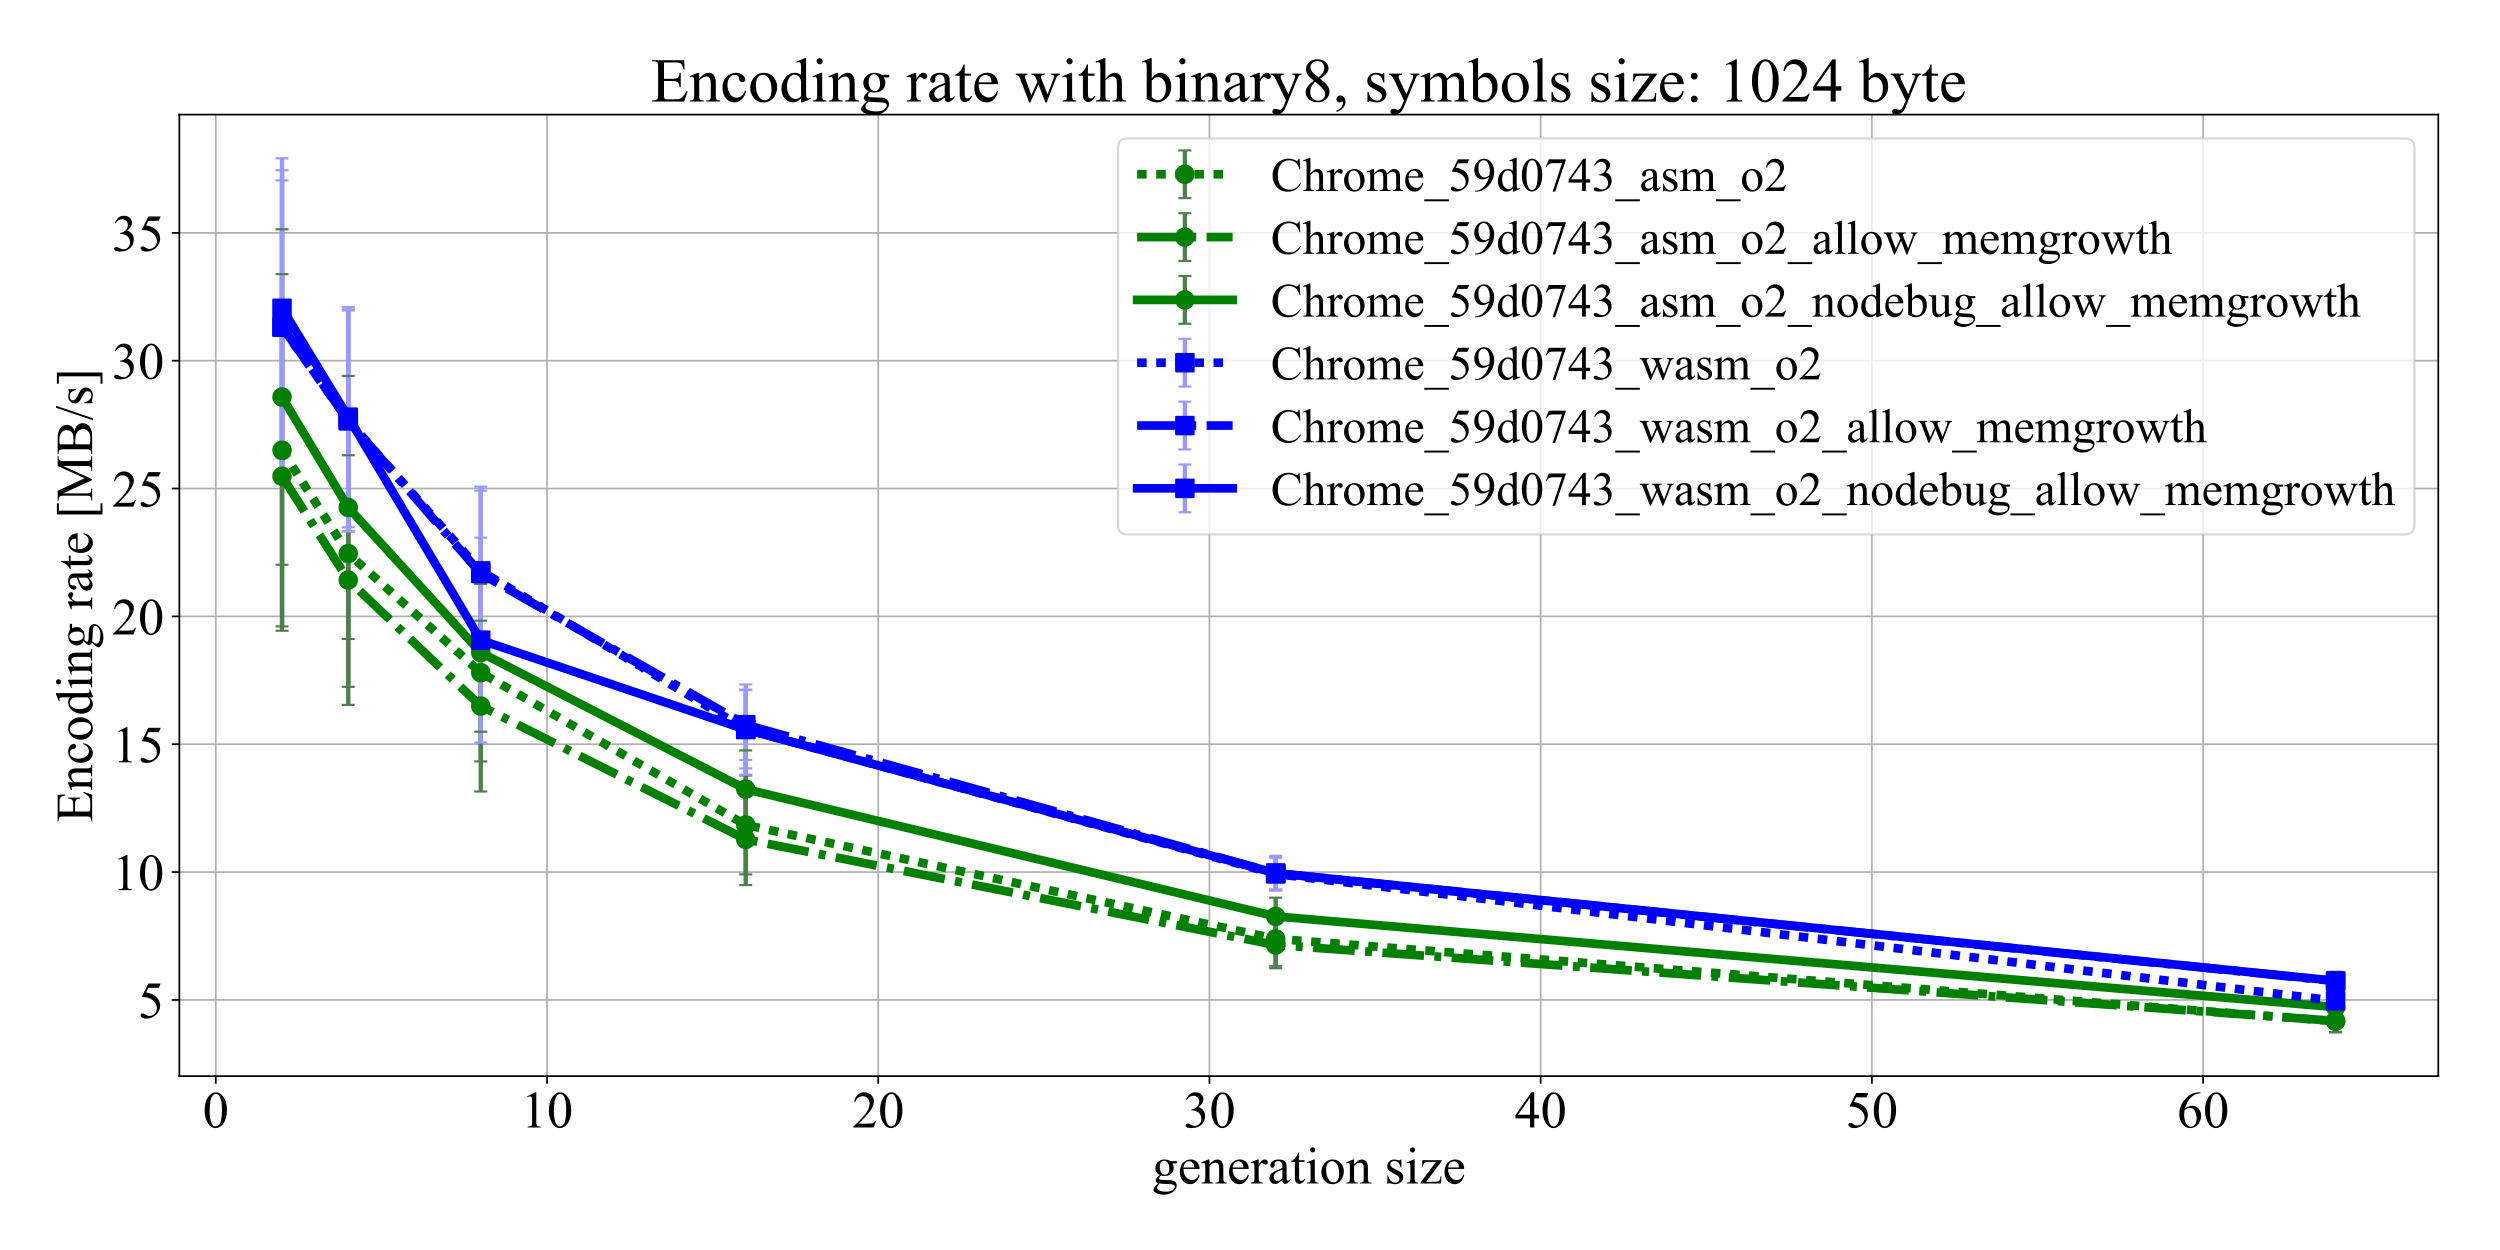 <?xml version="1.0" encoding="utf-8" standalone="no"?>
<!DOCTYPE svg PUBLIC "-//W3C//DTD SVG 1.1//EN"
  "http://www.w3.org/Graphics/SVG/1.1/DTD/svg11.dtd">
<!-- Created with matplotlib (http://matplotlib.org/) -->
<svg height="576pt" version="1.1" viewBox="0 0 1152 576" width="1152pt" xmlns="http://www.w3.org/2000/svg" xmlns:xlink="http://www.w3.org/1999/xlink">
 <defs>
  <style type="text/css">
*{stroke-linecap:butt;stroke-linejoin:round;}
  </style>
 </defs>
 <g id="figure_1">
  <g id="patch_1">
   <path d="M 0 576 
L 1152 576 
L 1152 0 
L 0 0 
z
" style="fill:#ffffff;"/>
  </g>
  <g id="axes_1">
   <g id="patch_2">
    <path d="M 82.64 495.88 
L 1123.56 495.88 
L 1123.56 52.8 
L 82.64 52.8 
z
" style="fill:#ffffff;"/>
   </g>
   <g id="matplotlib.axis_1">
    <g id="xtick_1">
     <g id="line2d_1">
      <path clip-path="url(#p9f254d3a04)" d="M 99.429 495.88 
L 99.429 52.8 
" style="fill:none;stroke:#b0b0b0;stroke-linecap:square;stroke-width:0.8;"/>
     </g>
     <g id="line2d_2">
      <defs>
       <path d="M 0 0 
L 0 3.5 
" id="mdfbfc21fb8" style="stroke:#000000;stroke-width:0.8;"/>
      </defs>
      <g>
       <use style="stroke:#000000;stroke-width:0.8;" x="99.429" xlink:href="#mdfbfc21fb8" y="495.88"/>
      </g>
     </g>
     <g id="text_1">
      <!-- 0 -->
      <defs>
       <path d="M 3.609 32.719 
Q 3.609 44.047 7.031 52.219 
Q 10.453 60.406 16.109 64.406 
Q 20.516 67.578 25.203 67.578 
Q 32.812 67.578 38.875 59.812 
Q 46.438 50.203 46.438 33.734 
Q 46.438 22.219 43.109 14.156 
Q 39.797 6.109 34.641 2.469 
Q 29.5 -1.172 24.703 -1.172 
Q 15.234 -1.172 8.938 10.016 
Q 3.609 19.438 3.609 32.719 
M 13.188 31.5 
Q 13.188 17.828 16.547 9.188 
Q 19.344 1.906 24.859 1.906 
Q 27.484 1.906 30.312 4.266 
Q 33.156 6.641 34.625 12.203 
Q 36.859 20.609 36.859 35.891 
Q 36.859 47.219 34.516 54.781 
Q 32.766 60.406 29.984 62.75 
Q 27.984 64.359 25.141 64.359 
Q 21.828 64.359 19.234 61.375 
Q 15.719 57.328 14.453 48.625 
Q 13.188 39.938 13.188 31.5 
" id="TimesNewRomanPSMT-30"/>
      </defs>
      <g transform="translate(93.429 519.545)scale(0.24 -0.24)">
       <use xlink:href="#TimesNewRomanPSMT-30"/>
      </g>
     </g>
    </g>
    <g id="xtick_2">
     <g id="line2d_3">
      <path clip-path="url(#p9f254d3a04)" d="M 252.057 495.88 
L 252.057 52.8 
" style="fill:none;stroke:#b0b0b0;stroke-linecap:square;stroke-width:0.8;"/>
     </g>
     <g id="line2d_4">
      <g>
       <use style="stroke:#000000;stroke-width:0.8;" x="252.057" xlink:href="#mdfbfc21fb8" y="495.88"/>
      </g>
     </g>
     <g id="text_2">
      <!-- 10 -->
      <defs>
       <path d="M 11.719 59.719 
L 27.828 67.578 
L 29.438 67.578 
L 29.438 11.672 
Q 29.438 6.109 29.906 4.734 
Q 30.375 3.375 31.828 2.641 
Q 33.297 1.906 37.797 1.812 
L 37.797 0 
L 12.891 0 
L 12.891 1.812 
Q 17.578 1.906 18.938 2.609 
Q 20.312 3.328 20.844 4.516 
Q 21.391 5.719 21.391 11.672 
L 21.391 47.406 
Q 21.391 54.641 20.906 56.688 
Q 20.562 58.25 19.656 58.984 
Q 18.75 59.719 17.484 59.719 
Q 15.672 59.719 12.453 58.203 
z
" id="TimesNewRomanPSMT-31"/>
      </defs>
      <g transform="translate(240.057 519.545)scale(0.24 -0.24)">
       <use xlink:href="#TimesNewRomanPSMT-31"/>
       <use x="50" xlink:href="#TimesNewRomanPSMT-30"/>
      </g>
     </g>
    </g>
    <g id="xtick_3">
     <g id="line2d_5">
      <path clip-path="url(#p9f254d3a04)" d="M 404.684 495.88 
L 404.684 52.8 
" style="fill:none;stroke:#b0b0b0;stroke-linecap:square;stroke-width:0.8;"/>
     </g>
     <g id="line2d_6">
      <g>
       <use style="stroke:#000000;stroke-width:0.8;" x="404.684" xlink:href="#mdfbfc21fb8" y="495.88"/>
      </g>
     </g>
     <g id="text_3">
      <!-- 20 -->
      <defs>
       <path d="M 45.844 12.75 
L 41.219 0 
L 2.156 0 
L 2.156 1.812 
Q 19.391 17.531 26.422 27.484 
Q 33.453 37.453 33.453 45.703 
Q 33.453 52 29.594 56.047 
Q 25.734 60.109 20.359 60.109 
Q 15.484 60.109 11.594 57.25 
Q 7.719 54.391 5.859 48.875 
L 4.047 48.875 
Q 5.281 57.906 10.328 62.734 
Q 15.375 67.578 22.953 67.578 
Q 31 67.578 36.391 62.406 
Q 41.797 57.234 41.797 50.203 
Q 41.797 45.172 39.453 40.141 
Q 35.844 32.234 27.734 23.391 
Q 15.578 10.109 12.547 7.375 
L 29.828 7.375 
Q 35.109 7.375 37.234 7.766 
Q 39.359 8.156 41.062 9.344 
Q 42.781 10.547 44.047 12.75 
z
" id="TimesNewRomanPSMT-32"/>
      </defs>
      <g transform="translate(392.684 519.545)scale(0.24 -0.24)">
       <use xlink:href="#TimesNewRomanPSMT-32"/>
       <use x="50" xlink:href="#TimesNewRomanPSMT-30"/>
      </g>
     </g>
    </g>
    <g id="xtick_4">
     <g id="line2d_7">
      <path clip-path="url(#p9f254d3a04)" d="M 557.312 495.88 
L 557.312 52.8 
" style="fill:none;stroke:#b0b0b0;stroke-linecap:square;stroke-width:0.8;"/>
     </g>
     <g id="line2d_8">
      <g>
       <use style="stroke:#000000;stroke-width:0.8;" x="557.312" xlink:href="#mdfbfc21fb8" y="495.88"/>
      </g>
     </g>
     <g id="text_4">
      <!-- 30 -->
      <defs>
       <path d="M 5.078 53.609 
Q 7.906 60.297 12.219 63.938 
Q 16.547 67.578 23 67.578 
Q 30.953 67.578 35.203 62.406 
Q 38.422 58.547 38.422 54.156 
Q 38.422 46.922 29.344 39.203 
Q 35.453 36.812 38.578 32.375 
Q 41.703 27.938 41.703 21.922 
Q 41.703 13.328 36.234 7.031 
Q 29.109 -1.172 15.578 -1.172 
Q 8.891 -1.172 6.469 0.484 
Q 4.047 2.156 4.047 4.047 
Q 4.047 5.469 5.188 6.547 
Q 6.344 7.625 7.953 7.625 
Q 9.188 7.625 10.453 7.234 
Q 11.281 6.984 14.203 5.438 
Q 17.141 3.906 18.266 3.609 
Q 20.062 3.078 22.125 3.078 
Q 27.094 3.078 30.781 6.938 
Q 34.469 10.797 34.469 16.062 
Q 34.469 19.922 32.766 23.578 
Q 31.5 26.312 29.984 27.734 
Q 27.875 29.688 24.219 31.266 
Q 20.562 32.859 16.75 32.859 
L 15.188 32.859 
L 15.188 34.328 
Q 19.047 34.812 22.922 37.109 
Q 26.812 39.406 28.562 42.625 
Q 30.328 45.844 30.328 49.703 
Q 30.328 54.734 27.172 57.828 
Q 24.031 60.938 19.344 60.938 
Q 11.766 60.938 6.688 52.828 
z
" id="TimesNewRomanPSMT-33"/>
      </defs>
      <g transform="translate(545.312 519.545)scale(0.24 -0.24)">
       <use xlink:href="#TimesNewRomanPSMT-33"/>
       <use x="50" xlink:href="#TimesNewRomanPSMT-30"/>
      </g>
     </g>
    </g>
    <g id="xtick_5">
     <g id="line2d_9">
      <path clip-path="url(#p9f254d3a04)" d="M 709.939 495.88 
L 709.939 52.8 
" style="fill:none;stroke:#b0b0b0;stroke-linecap:square;stroke-width:0.8;"/>
     </g>
     <g id="line2d_10">
      <g>
       <use style="stroke:#000000;stroke-width:0.8;" x="709.939" xlink:href="#mdfbfc21fb8" y="495.88"/>
      </g>
     </g>
     <g id="text_5">
      <!-- 40 -->
      <defs>
       <path d="M 46.531 24.422 
L 46.531 17.484 
L 37.641 17.484 
L 37.641 0 
L 29.594 0 
L 29.594 17.484 
L 1.562 17.484 
L 1.562 23.734 
L 32.281 67.578 
L 37.641 67.578 
L 37.641 24.422 
z
M 29.594 24.422 
L 29.594 57.281 
L 6.344 24.422 
z
" id="TimesNewRomanPSMT-34"/>
      </defs>
      <g transform="translate(697.939 519.545)scale(0.24 -0.24)">
       <use xlink:href="#TimesNewRomanPSMT-34"/>
       <use x="50" xlink:href="#TimesNewRomanPSMT-30"/>
      </g>
     </g>
    </g>
    <g id="xtick_6">
     <g id="line2d_11">
      <path clip-path="url(#p9f254d3a04)" d="M 862.567 495.88 
L 862.567 52.8 
" style="fill:none;stroke:#b0b0b0;stroke-linecap:square;stroke-width:0.8;"/>
     </g>
     <g id="line2d_12">
      <g>
       <use style="stroke:#000000;stroke-width:0.8;" x="862.567" xlink:href="#mdfbfc21fb8" y="495.88"/>
      </g>
     </g>
     <g id="text_6">
      <!-- 50 -->
      <defs>
       <path d="M 43.406 66.219 
L 39.594 57.906 
L 19.672 57.906 
L 15.328 49.031 
Q 28.266 47.125 35.844 39.406 
Q 42.328 32.766 42.328 23.781 
Q 42.328 18.562 40.203 14.109 
Q 38.094 9.672 34.859 6.547 
Q 31.641 3.422 27.688 1.516 
Q 22.078 -1.172 16.156 -1.172 
Q 10.203 -1.172 7.484 0.844 
Q 4.781 2.875 4.781 5.328 
Q 4.781 6.688 5.906 7.734 
Q 7.031 8.797 8.734 8.797 
Q 10.016 8.797 10.969 8.406 
Q 11.922 8.016 14.203 6.391 
Q 17.875 3.859 21.625 3.859 
Q 27.344 3.859 31.656 8.172 
Q 35.984 12.5 35.984 18.703 
Q 35.984 24.703 32.125 29.906 
Q 28.266 35.109 21.484 37.938 
Q 16.156 40.141 6.984 40.484 
L 19.672 66.219 
z
" id="TimesNewRomanPSMT-35"/>
      </defs>
      <g transform="translate(850.567 519.545)scale(0.24 -0.24)">
       <use xlink:href="#TimesNewRomanPSMT-35"/>
       <use x="50" xlink:href="#TimesNewRomanPSMT-30"/>
      </g>
     </g>
    </g>
    <g id="xtick_7">
     <g id="line2d_13">
      <path clip-path="url(#p9f254d3a04)" d="M 1015.194 495.88 
L 1015.194 52.8 
" style="fill:none;stroke:#b0b0b0;stroke-linecap:square;stroke-width:0.8;"/>
     </g>
     <g id="line2d_14">
      <g>
       <use style="stroke:#000000;stroke-width:0.8;" x="1015.194" xlink:href="#mdfbfc21fb8" y="495.88"/>
      </g>
     </g>
     <g id="text_7">
      <!-- 60 -->
      <defs>
       <path d="M 44.828 67.578 
L 44.828 65.766 
Q 38.375 65.141 34.297 63.203 
Q 30.219 61.281 26.234 57.328 
Q 22.266 53.375 19.656 48.516 
Q 17.047 43.656 15.281 36.969 
Q 22.312 41.797 29.391 41.797 
Q 36.188 41.797 41.156 36.328 
Q 46.141 30.859 46.141 22.266 
Q 46.141 13.969 41.109 7.125 
Q 35.062 -1.172 25.094 -1.172 
Q 18.312 -1.172 13.578 3.328 
Q 4.297 12.062 4.297 25.984 
Q 4.297 34.859 7.859 42.859 
Q 11.422 50.875 18.031 57.078 
Q 24.656 63.281 30.703 65.422 
Q 36.766 67.578 42 67.578 
z
M 14.453 33.406 
Q 13.578 26.812 13.578 22.75 
Q 13.578 18.062 15.312 12.562 
Q 17.047 7.078 20.453 3.859 
Q 22.953 1.562 26.516 1.562 
Q 30.766 1.562 34.109 5.562 
Q 37.453 9.578 37.453 17 
Q 37.453 25.344 34.125 31.438 
Q 30.812 37.547 24.703 37.547 
Q 22.859 37.547 20.734 36.766 
Q 18.609 35.984 14.453 33.406 
" id="TimesNewRomanPSMT-36"/>
      </defs>
      <g transform="translate(1003.194 519.545)scale(0.24 -0.24)">
       <use xlink:href="#TimesNewRomanPSMT-36"/>
       <use x="50" xlink:href="#TimesNewRomanPSMT-30"/>
      </g>
     </g>
    </g>
    <g id="text_8">
     <!-- generation size -->
     <defs>
      <path d="M 15.094 16.312 
Q 10.984 18.312 8.781 21.891 
Q 6.594 25.484 6.594 29.828 
Q 6.594 36.469 11.594 41.25 
Q 16.609 46.047 24.422 46.047 
Q 30.812 46.047 35.5 42.922 
L 44.969 42.922 
Q 47.078 42.922 47.406 42.797 
Q 47.75 42.672 47.906 42.391 
Q 48.188 41.938 48.188 40.828 
Q 48.188 39.547 47.953 39.062 
Q 47.797 38.812 47.438 38.672 
Q 47.078 38.531 44.969 38.531 
L 39.156 38.531 
Q 41.891 35.016 41.891 29.547 
Q 41.891 23.297 37.109 18.844 
Q 32.328 14.406 24.266 14.406 
Q 20.953 14.406 17.484 15.375 
Q 15.328 13.531 14.562 12.141 
Q 13.812 10.75 13.812 9.766 
Q 13.812 8.938 14.625 8.156 
Q 15.438 7.375 17.781 7.031 
Q 19.141 6.844 24.609 6.688 
Q 34.672 6.453 37.641 6 
Q 42.188 5.375 44.891 2.641 
Q 47.609 -0.094 47.609 -4.109 
Q 47.609 -9.625 42.438 -14.453 
Q 34.812 -21.578 22.562 -21.578 
Q 13.141 -21.578 6.641 -17.328 
Q 2.984 -14.891 2.984 -12.25 
Q 2.984 -11.078 3.516 -9.906 
Q 4.344 -8.109 6.938 -4.891 
Q 7.281 -4.438 11.922 0.391 
Q 9.375 1.906 8.328 3.094 
Q 7.281 4.297 7.281 5.812 
Q 7.281 7.516 8.672 9.812 
Q 10.062 12.109 15.094 16.312 
M 23.578 43.703 
Q 19.969 43.703 17.531 40.812 
Q 15.094 37.938 15.094 31.984 
Q 15.094 24.266 18.406 20.016 
Q 20.953 16.797 24.859 16.797 
Q 28.562 16.797 30.953 19.578 
Q 33.344 22.359 33.344 28.328 
Q 33.344 36.078 29.984 40.484 
Q 27.484 43.703 23.578 43.703 
M 14.594 0 
Q 12.312 -2.484 11.141 -4.625 
Q 9.969 -6.781 9.969 -8.594 
Q 9.969 -10.938 12.797 -12.703 
Q 17.672 -15.719 26.906 -15.719 
Q 35.688 -15.719 39.859 -12.609 
Q 44.047 -9.516 44.047 -6 
Q 44.047 -3.469 41.547 -2.391 
Q 39.016 -1.312 31.5 -1.125 
Q 20.516 -0.828 14.594 0 
" id="TimesNewRomanPSMT-67"/>
      <path d="M 10.641 27.875 
Q 10.594 17.922 15.484 12.25 
Q 20.359 6.594 26.953 6.594 
Q 31.344 6.594 34.594 9 
Q 37.844 11.422 40.047 17.281 
L 41.547 16.312 
Q 40.531 9.625 35.594 4.125 
Q 30.672 -1.375 23.25 -1.375 
Q 15.188 -1.375 9.453 4.906 
Q 3.719 11.188 3.719 21.781 
Q 3.719 33.25 9.594 39.672 
Q 15.484 46.094 24.359 46.094 
Q 31.891 46.094 36.719 41.141 
Q 41.547 36.188 41.547 27.875 
z
M 10.641 30.719 
L 31.344 30.719 
Q 31.109 35.016 30.328 36.766 
Q 29.109 39.5 26.688 41.062 
Q 24.266 42.625 21.625 42.625 
Q 17.578 42.625 14.375 39.469 
Q 11.188 36.328 10.641 30.719 
" id="TimesNewRomanPSMT-65"/>
      <path d="M 16.156 36.578 
Q 24.031 46.047 31.156 46.047 
Q 34.812 46.047 37.453 44.219 
Q 40.094 42.391 41.656 38.188 
Q 42.719 35.25 42.719 29.203 
L 42.719 10.109 
Q 42.719 5.859 43.406 4.344 
Q 43.953 3.125 45.141 2.438 
Q 46.344 1.766 49.562 1.766 
L 49.562 0 
L 27.438 0 
L 27.438 1.766 
L 28.375 1.766 
Q 31.5 1.766 32.734 2.703 
Q 33.984 3.656 34.469 5.516 
Q 34.672 6.25 34.672 10.109 
L 34.672 28.422 
Q 34.672 34.516 33.078 37.281 
Q 31.5 40.047 27.734 40.047 
Q 21.922 40.047 16.156 33.688 
L 16.156 10.109 
Q 16.156 5.562 16.703 4.5 
Q 17.391 3.078 18.578 2.422 
Q 19.781 1.766 23.438 1.766 
L 23.438 0 
L 1.312 0 
L 1.312 1.766 
L 2.297 1.766 
Q 5.719 1.766 6.906 3.484 
Q 8.109 5.219 8.109 10.109 
L 8.109 26.703 
Q 8.109 34.766 7.734 36.516 
Q 7.375 38.281 6.609 38.906 
Q 5.859 39.547 4.594 39.547 
Q 3.219 39.547 1.312 38.812 
L 0.594 40.578 
L 14.062 46.047 
L 16.156 46.047 
z
" id="TimesNewRomanPSMT-6e"/>
      <path d="M 16.219 46.047 
L 16.219 35.984 
Q 21.828 46.047 27.734 46.047 
Q 30.422 46.047 32.172 44.406 
Q 33.938 42.781 33.938 40.625 
Q 33.938 38.719 32.656 37.391 
Q 31.391 36.078 29.641 36.078 
Q 27.938 36.078 25.812 37.766 
Q 23.688 39.453 22.656 39.453 
Q 21.781 39.453 20.75 38.484 
Q 18.562 36.469 16.219 31.891 
L 16.219 10.453 
Q 16.219 6.734 17.141 4.828 
Q 17.781 3.516 19.391 2.641 
Q 21 1.766 24.031 1.766 
L 24.031 0 
L 1.125 0 
L 1.125 1.766 
Q 4.547 1.766 6.203 2.828 
Q 7.422 3.609 7.906 5.328 
Q 8.156 6.156 8.156 10.062 
L 8.156 27.391 
Q 8.156 35.203 7.828 36.688 
Q 7.516 38.188 6.656 38.859 
Q 5.812 39.547 4.547 39.547 
Q 3.031 39.547 1.125 38.812 
L 0.641 40.578 
L 14.156 46.047 
z
" id="TimesNewRomanPSMT-72"/>
      <path d="M 28.469 6.453 
Q 21.578 1.125 19.828 0.297 
Q 17.188 -0.922 14.203 -0.922 
Q 9.578 -0.922 6.562 2.25 
Q 3.562 5.422 3.562 10.594 
Q 3.562 13.875 5.031 16.266 
Q 7.031 19.578 11.984 22.5 
Q 16.938 25.438 28.469 29.641 
L 28.469 31.391 
Q 28.469 38.094 26.344 40.578 
Q 24.219 43.062 20.172 43.062 
Q 17.094 43.062 15.281 41.406 
Q 13.422 39.75 13.422 37.594 
L 13.531 34.766 
Q 13.531 32.516 12.375 31.297 
Q 11.234 30.078 9.375 30.078 
Q 7.562 30.078 6.422 31.344 
Q 5.281 32.625 5.281 34.812 
Q 5.281 39.016 9.578 42.531 
Q 13.875 46.047 21.625 46.047 
Q 27.594 46.047 31.391 44.047 
Q 34.281 42.531 35.641 39.312 
Q 36.531 37.203 36.531 30.719 
L 36.531 15.531 
Q 36.531 9.125 36.766 7.688 
Q 37.016 6.25 37.578 5.766 
Q 38.141 5.281 38.875 5.281 
Q 39.656 5.281 40.234 5.609 
Q 41.266 6.25 44.188 9.188 
L 44.188 6.453 
Q 38.719 -0.875 33.734 -0.875 
Q 31.344 -0.875 29.922 0.781 
Q 28.516 2.438 28.469 6.453 
M 28.469 9.625 
L 28.469 26.656 
Q 21.094 23.734 18.953 22.516 
Q 15.094 20.359 13.422 18.016 
Q 11.766 15.672 11.766 12.891 
Q 11.766 9.375 13.859 7.047 
Q 15.969 4.734 18.703 4.734 
Q 22.406 4.734 28.469 9.625 
" id="TimesNewRomanPSMT-61"/>
      <path d="M 16.109 59.422 
L 16.109 44.734 
L 26.562 44.734 
L 26.562 41.312 
L 16.109 41.312 
L 16.109 12.312 
Q 16.109 7.953 17.359 6.438 
Q 18.609 4.938 20.562 4.938 
Q 22.172 4.938 23.688 5.938 
Q 25.203 6.938 26.031 8.891 
L 27.938 8.891 
Q 26.219 4.109 23.094 1.688 
Q 19.969 -0.734 16.656 -0.734 
Q 14.406 -0.734 12.25 0.516 
Q 10.109 1.766 9.078 4.078 
Q 8.062 6.391 8.062 11.234 
L 8.062 41.312 
L 0.984 41.312 
L 0.984 42.922 
Q 3.656 44 6.469 46.562 
Q 9.281 49.125 11.469 52.641 
Q 12.594 54.5 14.594 59.422 
z
" id="TimesNewRomanPSMT-74"/>
      <path d="M 14.5 69.438 
Q 16.547 69.438 17.984 67.984 
Q 19.438 66.547 19.438 64.5 
Q 19.438 62.453 17.984 60.984 
Q 16.547 59.516 14.5 59.516 
Q 12.453 59.516 10.984 60.984 
Q 9.516 62.453 9.516 64.5 
Q 9.516 66.547 10.953 67.984 
Q 12.406 69.438 14.5 69.438 
M 18.562 46.047 
L 18.562 10.109 
Q 18.562 5.906 19.172 4.516 
Q 19.781 3.125 20.969 2.438 
Q 22.172 1.766 25.344 1.766 
L 25.344 0 
L 3.609 0 
L 3.609 1.766 
Q 6.891 1.766 8 2.391 
Q 9.125 3.031 9.781 4.484 
Q 10.453 5.953 10.453 10.109 
L 10.453 27.344 
Q 10.453 34.625 10.016 36.766 
Q 9.672 38.328 8.938 38.938 
Q 8.203 39.547 6.938 39.547 
Q 5.562 39.547 3.609 38.812 
L 2.938 40.578 
L 16.406 46.047 
z
" id="TimesNewRomanPSMT-69"/>
      <path d="M 25 46.047 
Q 35.156 46.047 41.312 38.328 
Q 46.531 31.734 46.531 23.188 
Q 46.531 17.188 43.641 11.031 
Q 40.766 4.891 35.719 1.75 
Q 30.672 -1.375 24.469 -1.375 
Q 14.359 -1.375 8.406 6.688 
Q 3.375 13.484 3.375 21.922 
Q 3.375 28.078 6.422 34.156 
Q 9.469 40.234 14.453 43.141 
Q 19.438 46.047 25 46.047 
M 23.484 42.875 
Q 20.906 42.875 18.281 41.328 
Q 15.672 39.797 14.062 35.938 
Q 12.453 32.078 12.453 26.031 
Q 12.453 16.266 16.328 9.172 
Q 20.219 2.094 26.562 2.094 
Q 31.297 2.094 34.375 6 
Q 37.453 9.906 37.453 19.438 
Q 37.453 31.344 32.328 38.188 
Q 28.859 42.875 23.484 42.875 
" id="TimesNewRomanPSMT-6f"/>
      <path id="TimesNewRomanPSMT-20"/>
      <path d="M 32.031 46.047 
L 32.031 30.812 
L 30.422 30.812 
Q 28.562 37.984 25.656 40.578 
Q 22.75 43.172 18.266 43.172 
Q 14.844 43.172 12.734 41.359 
Q 10.641 39.547 10.641 37.359 
Q 10.641 34.625 12.203 32.672 
Q 13.719 30.672 18.359 28.422 
L 25.484 24.953 
Q 35.406 20.125 35.406 12.203 
Q 35.406 6.109 30.781 2.359 
Q 26.172 -1.375 20.453 -1.375 
Q 16.359 -1.375 11.078 0.094 
Q 9.469 0.594 8.453 0.594 
Q 7.328 0.594 6.688 -0.688 
L 5.078 -0.688 
L 5.078 15.281 
L 6.688 15.281 
Q 8.062 8.453 11.906 4.984 
Q 15.766 1.516 20.562 1.516 
Q 23.922 1.516 26.047 3.484 
Q 28.172 5.469 28.172 8.25 
Q 28.172 11.625 25.797 13.922 
Q 23.438 16.219 16.359 19.734 
Q 9.281 23.25 7.078 26.078 
Q 4.891 28.859 4.891 33.109 
Q 4.891 38.625 8.672 42.328 
Q 12.453 46.047 18.453 46.047 
Q 21.094 46.047 24.859 44.922 
Q 27.344 44.188 28.172 44.188 
Q 28.953 44.188 29.391 44.531 
Q 29.828 44.875 30.422 46.047 
z
" id="TimesNewRomanPSMT-73"/>
      <path d="M 42 13.719 
L 41.453 0 
L 2 0 
L 2 1.766 
L 31.688 41.312 
L 17.047 41.312 
Q 12.312 41.312 10.844 40.703 
Q 9.375 40.094 8.453 38.375 
Q 7.125 35.938 6.938 32.328 
L 4.984 32.328 
L 5.281 44.734 
L 42.781 44.734 
L 42.781 42.922 
L 12.797 3.266 
L 29.109 3.266 
Q 34.234 3.266 36.062 4.125 
Q 37.891 4.984 39.016 7.125 
Q 39.797 8.688 40.328 13.719 
z
" id="TimesNewRomanPSMT-7a"/>
     </defs>
     <g transform="translate(530.798 545.344)scale(0.24 -0.24)">
      <use xlink:href="#TimesNewRomanPSMT-67"/>
      <use x="50" xlink:href="#TimesNewRomanPSMT-65"/>
      <use x="94.385" xlink:href="#TimesNewRomanPSMT-6e"/>
      <use x="144.385" xlink:href="#TimesNewRomanPSMT-65"/>
      <use x="188.77" xlink:href="#TimesNewRomanPSMT-72"/>
      <use x="222.07" xlink:href="#TimesNewRomanPSMT-61"/>
      <use x="266.455" xlink:href="#TimesNewRomanPSMT-74"/>
      <use x="294.238" xlink:href="#TimesNewRomanPSMT-69"/>
      <use x="322.021" xlink:href="#TimesNewRomanPSMT-6f"/>
      <use x="372.021" xlink:href="#TimesNewRomanPSMT-6e"/>
      <use x="422.021" xlink:href="#TimesNewRomanPSMT-20"/>
      <use x="447.021" xlink:href="#TimesNewRomanPSMT-73"/>
      <use x="485.938" xlink:href="#TimesNewRomanPSMT-69"/>
      <use x="513.721" xlink:href="#TimesNewRomanPSMT-7a"/>
      <use x="558.105" xlink:href="#TimesNewRomanPSMT-65"/>
     </g>
    </g>
   </g>
   <g id="matplotlib.axis_2">
    <g id="ytick_1">
     <g id="line2d_15">
      <path clip-path="url(#p9f254d3a04)" d="M 82.64 460.758 
L 1123.56 460.758 
" style="fill:none;stroke:#b0b0b0;stroke-linecap:square;stroke-width:0.8;"/>
     </g>
     <g id="line2d_16">
      <defs>
       <path d="M 0 0 
L -3.5 0 
" id="m0963825a48" style="stroke:#000000;stroke-width:0.8;"/>
      </defs>
      <g>
       <use style="stroke:#000000;stroke-width:0.8;" x="82.64" xlink:href="#m0963825a48" y="460.758"/>
      </g>
     </g>
     <g id="text_9">
      <!-- 5 -->
      <g transform="translate(63.64 469.09)scale(0.24 -0.24)">
       <use xlink:href="#TimesNewRomanPSMT-35"/>
      </g>
     </g>
    </g>
    <g id="ytick_2">
     <g id="line2d_17">
      <path clip-path="url(#p9f254d3a04)" d="M 82.64 401.849 
L 1123.56 401.849 
" style="fill:none;stroke:#b0b0b0;stroke-linecap:square;stroke-width:0.8;"/>
     </g>
     <g id="line2d_18">
      <g>
       <use style="stroke:#000000;stroke-width:0.8;" x="82.64" xlink:href="#m0963825a48" y="401.849"/>
      </g>
     </g>
     <g id="text_10">
      <!-- 10 -->
      <g transform="translate(51.64 410.181)scale(0.24 -0.24)">
       <use xlink:href="#TimesNewRomanPSMT-31"/>
       <use x="50" xlink:href="#TimesNewRomanPSMT-30"/>
      </g>
     </g>
    </g>
    <g id="ytick_3">
     <g id="line2d_19">
      <path clip-path="url(#p9f254d3a04)" d="M 82.64 342.939 
L 1123.56 342.939 
" style="fill:none;stroke:#b0b0b0;stroke-linecap:square;stroke-width:0.8;"/>
     </g>
     <g id="line2d_20">
      <g>
       <use style="stroke:#000000;stroke-width:0.8;" x="82.64" xlink:href="#m0963825a48" y="342.939"/>
      </g>
     </g>
     <g id="text_11">
      <!-- 15 -->
      <g transform="translate(51.64 351.272)scale(0.24 -0.24)">
       <use xlink:href="#TimesNewRomanPSMT-31"/>
       <use x="50" xlink:href="#TimesNewRomanPSMT-35"/>
      </g>
     </g>
    </g>
    <g id="ytick_4">
     <g id="line2d_21">
      <path clip-path="url(#p9f254d3a04)" d="M 82.64 284.03 
L 1123.56 284.03 
" style="fill:none;stroke:#b0b0b0;stroke-linecap:square;stroke-width:0.8;"/>
     </g>
     <g id="line2d_22">
      <g>
       <use style="stroke:#000000;stroke-width:0.8;" x="82.64" xlink:href="#m0963825a48" y="284.03"/>
      </g>
     </g>
     <g id="text_12">
      <!-- 20 -->
      <g transform="translate(51.64 292.362)scale(0.24 -0.24)">
       <use xlink:href="#TimesNewRomanPSMT-32"/>
       <use x="50" xlink:href="#TimesNewRomanPSMT-30"/>
      </g>
     </g>
    </g>
    <g id="ytick_5">
     <g id="line2d_23">
      <path clip-path="url(#p9f254d3a04)" d="M 82.64 225.12 
L 1123.56 225.12 
" style="fill:none;stroke:#b0b0b0;stroke-linecap:square;stroke-width:0.8;"/>
     </g>
     <g id="line2d_24">
      <g>
       <use style="stroke:#000000;stroke-width:0.8;" x="82.64" xlink:href="#m0963825a48" y="225.12"/>
      </g>
     </g>
     <g id="text_13">
      <!-- 25 -->
      <g transform="translate(51.64 233.453)scale(0.24 -0.24)">
       <use xlink:href="#TimesNewRomanPSMT-32"/>
       <use x="50" xlink:href="#TimesNewRomanPSMT-35"/>
      </g>
     </g>
    </g>
    <g id="ytick_6">
     <g id="line2d_25">
      <path clip-path="url(#p9f254d3a04)" d="M 82.64 166.211 
L 1123.56 166.211 
" style="fill:none;stroke:#b0b0b0;stroke-linecap:square;stroke-width:0.8;"/>
     </g>
     <g id="line2d_26">
      <g>
       <use style="stroke:#000000;stroke-width:0.8;" x="82.64" xlink:href="#m0963825a48" y="166.211"/>
      </g>
     </g>
     <g id="text_14">
      <!-- 30 -->
      <g transform="translate(51.64 174.543)scale(0.24 -0.24)">
       <use xlink:href="#TimesNewRomanPSMT-33"/>
       <use x="50" xlink:href="#TimesNewRomanPSMT-30"/>
      </g>
     </g>
    </g>
    <g id="ytick_7">
     <g id="line2d_27">
      <path clip-path="url(#p9f254d3a04)" d="M 82.64 107.301 
L 1123.56 107.301 
" style="fill:none;stroke:#b0b0b0;stroke-linecap:square;stroke-width:0.8;"/>
     </g>
     <g id="line2d_28">
      <g>
       <use style="stroke:#000000;stroke-width:0.8;" x="82.64" xlink:href="#m0963825a48" y="107.301"/>
      </g>
     </g>
     <g id="text_15">
      <!-- 35 -->
      <g transform="translate(51.64 115.634)scale(0.24 -0.24)">
       <use xlink:href="#TimesNewRomanPSMT-33"/>
       <use x="50" xlink:href="#TimesNewRomanPSMT-35"/>
      </g>
     </g>
    </g>
    <g id="text_16">
     <!-- Encoding rate [MB/s] -->
     <defs>
      <path d="M 20.906 62.594 
L 20.906 36.422 
L 35.453 36.422 
Q 41.109 36.422 43.016 38.141 
Q 45.562 40.375 45.844 46.047 
L 47.656 46.047 
L 47.656 23 
L 45.844 23 
Q 45.172 27.828 44.484 29.203 
Q 43.609 30.906 41.594 31.875 
Q 39.594 32.859 35.453 32.859 
L 20.906 32.859 
L 20.906 11.031 
Q 20.906 6.641 21.297 5.688 
Q 21.688 4.734 22.656 4.172 
Q 23.641 3.609 26.375 3.609 
L 37.594 3.609 
Q 43.219 3.609 45.75 4.391 
Q 48.297 5.172 50.641 7.469 
Q 53.656 10.5 56.844 16.609 
L 58.797 16.609 
L 53.078 0 
L 2.047 0 
L 2.047 1.812 
L 4.391 1.812 
Q 6.734 1.812 8.844 2.938 
Q 10.406 3.719 10.969 5.281 
Q 11.531 6.844 11.531 11.672 
L 11.531 54.688 
Q 11.531 60.984 10.25 62.453 
Q 8.5 64.406 4.391 64.406 
L 2.047 64.406 
L 2.047 66.219 
L 53.078 66.219 
L 53.812 51.703 
L 51.906 51.703 
Q 50.875 56.938 49.625 58.891 
Q 48.391 60.844 45.953 61.859 
Q 44 62.594 39.062 62.594 
z
" id="TimesNewRomanPSMT-45"/>
      <path d="M 41.109 17 
Q 39.312 8.156 34.031 3.391 
Q 28.766 -1.375 22.359 -1.375 
Q 14.75 -1.375 9.078 5.016 
Q 3.422 11.422 3.422 22.312 
Q 3.422 32.859 9.688 39.453 
Q 15.969 46.047 24.75 46.047 
Q 31.344 46.047 35.594 42.547 
Q 39.844 39.062 39.844 35.297 
Q 39.844 33.453 38.641 32.297 
Q 37.453 31.156 35.297 31.156 
Q 32.422 31.156 30.953 33.016 
Q 30.125 34.031 29.859 36.906 
Q 29.594 39.797 27.875 41.312 
Q 26.172 42.781 23.141 42.781 
Q 18.266 42.781 15.281 39.156 
Q 11.328 34.375 11.328 26.516 
Q 11.328 18.5 15.25 12.375 
Q 19.188 6.25 25.875 6.25 
Q 30.672 6.25 34.469 9.516 
Q 37.156 11.766 39.703 17.672 
z
" id="TimesNewRomanPSMT-63"/>
      <path d="M 34.719 5.031 
Q 31.453 1.609 28.328 0.109 
Q 25.203 -1.375 21.578 -1.375 
Q 14.266 -1.375 8.797 4.75 
Q 3.328 10.891 3.328 20.516 
Q 3.328 30.125 9.375 38.109 
Q 15.438 46.094 24.953 46.094 
Q 30.859 46.094 34.719 42.328 
L 34.719 50.594 
Q 34.719 58.25 34.344 60 
Q 33.984 61.766 33.203 62.391 
Q 32.422 63.031 31.25 63.031 
Q 29.984 63.031 27.875 62.25 
L 27.25 63.969 
L 40.578 69.438 
L 42.781 69.438 
L 42.781 17.719 
Q 42.781 9.859 43.141 8.125 
Q 43.5 6.391 44.312 5.703 
Q 45.125 5.031 46.188 5.031 
Q 47.516 5.031 49.703 5.859 
L 50.25 4.156 
L 36.969 -1.375 
L 34.719 -1.375 
z
M 34.719 8.453 
L 34.719 31.5 
Q 34.422 34.812 32.953 37.547 
Q 31.5 40.281 29.078 41.672 
Q 26.656 43.062 24.359 43.062 
Q 20.062 43.062 16.703 39.203 
Q 12.25 34.125 12.25 24.359 
Q 12.25 14.5 16.547 9.25 
Q 20.844 4 26.125 4 
Q 30.562 4 34.719 8.453 
" id="TimesNewRomanPSMT-64"/>
      <path d="M 29.688 -19.828 
L 8.203 -19.828 
L 8.203 67.719 
L 29.688 67.719 
L 29.688 63.875 
L 15.531 63.875 
L 15.531 -16.016 
L 29.688 -16.016 
z
" id="TimesNewRomanPSMT-5b"/>
      <path d="M 40.922 0 
L 15.328 55.719 
L 15.328 11.469 
Q 15.328 5.375 16.656 3.859 
Q 18.453 1.812 22.359 1.812 
L 24.703 1.812 
L 24.703 0 
L 1.656 0 
L 1.656 1.812 
L 4 1.812 
Q 8.203 1.812 9.969 4.344 
Q 11.031 5.906 11.031 11.469 
L 11.031 54.734 
Q 11.031 59.125 10.062 61.078 
Q 9.375 62.5 7.547 63.453 
Q 5.719 64.406 1.656 64.406 
L 1.656 66.219 
L 20.406 66.219 
L 44.438 14.406 
L 68.062 66.219 
L 86.812 66.219 
L 86.812 64.406 
L 84.516 64.406 
Q 80.281 64.406 78.516 61.859 
Q 77.438 60.297 77.438 54.734 
L 77.438 11.469 
Q 77.438 5.375 78.812 3.859 
Q 80.609 1.812 84.516 1.812 
L 86.812 1.812 
L 86.812 0 
L 58.688 0 
L 58.688 1.812 
L 61.031 1.812 
Q 65.281 1.812 67 4.344 
Q 68.062 5.906 68.062 11.469 
L 68.062 55.719 
L 42.531 0 
z
" id="TimesNewRomanPSMT-4d"/>
      <path d="M 46.188 33.797 
Q 53.078 32.328 56.5 29.109 
Q 61.234 24.609 61.234 18.109 
Q 61.234 13.188 58.109 8.672 
Q 54.984 4.156 49.531 2.078 
Q 44.094 0 32.906 0 
L 1.656 0 
L 1.656 1.812 
L 4.156 1.812 
Q 8.297 1.812 10.109 4.438 
Q 11.234 6.156 11.234 11.719 
L 11.234 54.5 
Q 11.234 60.641 9.812 62.25 
Q 7.906 64.406 4.156 64.406 
L 1.656 64.406 
L 1.656 66.219 
L 30.281 66.219 
Q 38.281 66.219 43.109 65.047 
Q 50.438 63.281 54.297 58.812 
Q 58.156 54.344 58.156 48.531 
Q 58.156 43.562 55.125 39.625 
Q 52.094 35.688 46.188 33.797 
M 20.609 36.422 
Q 22.406 36.078 24.719 35.906 
Q 27.047 35.75 29.828 35.75 
Q 36.969 35.75 40.547 37.281 
Q 44.141 38.812 46.047 41.984 
Q 47.953 45.172 47.953 48.922 
Q 47.953 54.734 43.219 58.828 
Q 38.484 62.938 29.391 62.938 
Q 24.516 62.938 20.609 61.859 
z
M 20.609 4.781 
Q 26.266 3.469 31.781 3.469 
Q 40.625 3.469 45.266 7.438 
Q 49.906 11.422 49.906 17.281 
Q 49.906 21.141 47.797 24.703 
Q 45.703 28.266 40.969 30.312 
Q 36.234 32.375 29.25 32.375 
Q 26.219 32.375 24.062 32.266 
Q 21.922 32.172 20.609 31.938 
z
" id="TimesNewRomanPSMT-42"/>
      <path d="M 28.031 69.438 
L 4.047 -1.375 
L 0.141 -1.375 
L 24.125 69.438 
z
" id="TimesNewRomanPSMT-2f"/>
      <path d="M 3.656 67.719 
L 25.141 67.719 
L 25.141 -19.875 
L 3.656 -19.875 
L 3.656 -16.016 
L 17.828 -16.016 
L 17.828 63.875 
L 3.656 63.875 
z
" id="TimesNewRomanPSMT-5d"/>
     </defs>
     <g transform="translate(42.461 378.984)rotate(-90)scale(0.24 -0.24)">
      <use xlink:href="#TimesNewRomanPSMT-45"/>
      <use x="61.084" xlink:href="#TimesNewRomanPSMT-6e"/>
      <use x="111.084" xlink:href="#TimesNewRomanPSMT-63"/>
      <use x="155.469" xlink:href="#TimesNewRomanPSMT-6f"/>
      <use x="205.469" xlink:href="#TimesNewRomanPSMT-64"/>
      <use x="255.469" xlink:href="#TimesNewRomanPSMT-69"/>
      <use x="283.252" xlink:href="#TimesNewRomanPSMT-6e"/>
      <use x="333.252" xlink:href="#TimesNewRomanPSMT-67"/>
      <use x="383.252" xlink:href="#TimesNewRomanPSMT-20"/>
      <use x="408.252" xlink:href="#TimesNewRomanPSMT-72"/>
      <use x="441.553" xlink:href="#TimesNewRomanPSMT-61"/>
      <use x="485.938" xlink:href="#TimesNewRomanPSMT-74"/>
      <use x="513.721" xlink:href="#TimesNewRomanPSMT-65"/>
      <use x="558.105" xlink:href="#TimesNewRomanPSMT-20"/>
      <use x="583.105" xlink:href="#TimesNewRomanPSMT-5b"/>
      <use x="616.406" xlink:href="#TimesNewRomanPSMT-4d"/>
      <use x="705.322" xlink:href="#TimesNewRomanPSMT-42"/>
      <use x="772.021" xlink:href="#TimesNewRomanPSMT-2f"/>
      <use x="799.805" xlink:href="#TimesNewRomanPSMT-73"/>
      <use x="838.721" xlink:href="#TimesNewRomanPSMT-5d"/>
     </g>
    </g>
   </g>
   <g id="LineCollection_1">
    <path clip-path="url(#p9f254d3a04)" d="M 129.955 288.645 
L 129.955 126.32 
" style="fill:none;stroke:#4d804d;stroke-width:2;"/>
    <path clip-path="url(#p9f254d3a04)" d="M 160.48 316.496 
L 160.48 193.688 
" style="fill:none;stroke:#4d804d;stroke-width:2;"/>
    <path clip-path="url(#p9f254d3a04)" d="M 221.531 350.876 
L 221.531 269.068 
" style="fill:none;stroke:#4d804d;stroke-width:2;"/>
    <path clip-path="url(#p9f254d3a04)" d="M 343.633 402.9 
L 343.633 357.355 
" style="fill:none;stroke:#4d804d;stroke-width:2;"/>
    <path clip-path="url(#p9f254d3a04)" d="M 587.837 445.248 
L 587.837 419.98 
" style="fill:none;stroke:#4d804d;stroke-width:2;"/>
    <path clip-path="url(#p9f254d3a04)" d="M 1076.245 475.511 
L 1076.245 465.649 
" style="fill:none;stroke:#4d804d;stroke-width:2;"/>
   </g>
   <g id="LineCollection_2">
    <path clip-path="url(#p9f254d3a04)" d="M 129.955 290.646 
L 129.955 148.276 
" style="fill:none;stroke:#4d804d;stroke-width:2;"/>
    <path clip-path="url(#p9f254d3a04)" d="M 160.48 324.815 
L 160.48 209.78 
" style="fill:none;stroke:#4d804d;stroke-width:2;"/>
    <path clip-path="url(#p9f254d3a04)" d="M 221.531 364.719 
L 221.531 286.011 
" style="fill:none;stroke:#4d804d;stroke-width:2;"/>
    <path clip-path="url(#p9f254d3a04)" d="M 343.633 407.836 
L 343.633 365.769 
" style="fill:none;stroke:#4d804d;stroke-width:2;"/>
    <path clip-path="url(#p9f254d3a04)" d="M 587.837 446.183 
L 587.837 424.756 
" style="fill:none;stroke:#4d804d;stroke-width:2;"/>
    <path clip-path="url(#p9f254d3a04)" d="M 1076.245 475.74 
L 1076.245 465.178 
" style="fill:none;stroke:#4d804d;stroke-width:2;"/>
   </g>
   <g id="LineCollection_3">
    <path clip-path="url(#p9f254d3a04)" d="M 129.955 260.232 
L 129.955 105.657 
" style="fill:none;stroke:#4d804d;stroke-width:2;"/>
    <path clip-path="url(#p9f254d3a04)" d="M 160.48 294.451 
L 160.48 173.235 
" style="fill:none;stroke:#4d804d;stroke-width:2;"/>
    <path clip-path="url(#p9f254d3a04)" d="M 221.531 337.168 
L 221.531 264.178 
" style="fill:none;stroke:#4d804d;stroke-width:2;"/>
    <path clip-path="url(#p9f254d3a04)" d="M 343.633 381.494 
L 343.633 345.798 
" style="fill:none;stroke:#4d804d;stroke-width:2;"/>
    <path clip-path="url(#p9f254d3a04)" d="M 587.837 430.906 
L 587.837 413.667 
" style="fill:none;stroke:#4d804d;stroke-width:2;"/>
    <path clip-path="url(#p9f254d3a04)" d="M 1076.245 468.076 
L 1076.245 460.099 
" style="fill:none;stroke:#4d804d;stroke-width:2;"/>
   </g>
   <g id="LineCollection_4">
    <path clip-path="url(#p9f254d3a04)" d="M 129.955 218.457 
L 129.955 83.108 
" style="fill:none;stroke:#9999ff;stroke-width:2;"/>
    <path clip-path="url(#p9f254d3a04)" d="M 160.48 244.673 
L 160.48 143.049 
" style="fill:none;stroke:#9999ff;stroke-width:2;"/>
    <path clip-path="url(#p9f254d3a04)" d="M 221.531 301.86 
L 221.531 224.273 
" style="fill:none;stroke:#9999ff;stroke-width:2;"/>
    <path clip-path="url(#p9f254d3a04)" d="M 343.633 354.098 
L 343.633 317.981 
" style="fill:none;stroke:#9999ff;stroke-width:2;"/>
    <path clip-path="url(#p9f254d3a04)" d="M 587.837 410.192 
L 587.837 395.277 
" style="fill:none;stroke:#9999ff;stroke-width:2;"/>
    <path clip-path="url(#p9f254d3a04)" d="M 1076.245 468.269 
L 1076.245 454.032 
" style="fill:none;stroke:#9999ff;stroke-width:2;"/>
   </g>
   <g id="LineCollection_5">
    <path clip-path="url(#p9f254d3a04)" d="M 129.955 222.621 
L 129.955 78.433 
" style="fill:none;stroke:#9999ff;stroke-width:2;"/>
    <path clip-path="url(#p9f254d3a04)" d="M 160.48 245.008 
L 160.48 142.562 
" style="fill:none;stroke:#9999ff;stroke-width:2;"/>
    <path clip-path="url(#p9f254d3a04)" d="M 221.531 302.472 
L 221.531 226.119 
" style="fill:none;stroke:#9999ff;stroke-width:2;"/>
    <path clip-path="url(#p9f254d3a04)" d="M 343.633 350.177 
L 343.633 317.73 
" style="fill:none;stroke:#9999ff;stroke-width:2;"/>
    <path clip-path="url(#p9f254d3a04)" d="M 587.837 409.82 
L 587.837 394.9 
" style="fill:none;stroke:#9999ff;stroke-width:2;"/>
    <path clip-path="url(#p9f254d3a04)" d="M 1076.245 455.876 
L 1076.245 448.3 
" style="fill:none;stroke:#9999ff;stroke-width:2;"/>
   </g>
   <g id="LineCollection_6">
    <path clip-path="url(#p9f254d3a04)" d="M 129.955 211.199 
L 129.955 72.94 
" style="fill:none;stroke:#9999ff;stroke-width:2;"/>
    <path clip-path="url(#p9f254d3a04)" d="M 160.48 242.986 
L 160.48 141.5 
" style="fill:none;stroke:#9999ff;stroke-width:2;"/>
    <path clip-path="url(#p9f254d3a04)" d="M 221.531 342.196 
L 221.531 247.761 
" style="fill:none;stroke:#9999ff;stroke-width:2;"/>
    <path clip-path="url(#p9f254d3a04)" d="M 343.633 356.976 
L 343.633 315.397 
" style="fill:none;stroke:#9999ff;stroke-width:2;"/>
    <path clip-path="url(#p9f254d3a04)" d="M 587.837 410.366 
L 587.837 394.341 
" style="fill:none;stroke:#9999ff;stroke-width:2;"/>
    <path clip-path="url(#p9f254d3a04)" d="M 1076.245 456.3 
L 1076.245 447.68 
" style="fill:none;stroke:#9999ff;stroke-width:2;"/>
   </g>
   <g id="line2d_29">
    <defs>
     <path d="M 3 0 
L -3 -0 
" id="m5c8075a887" style="stroke:#4d804d;"/>
    </defs>
    <g clip-path="url(#p9f254d3a04)">
     <use style="fill:#4d804d;stroke:#4d804d;" x="129.955" xlink:href="#m5c8075a887" y="288.645"/>
     <use style="fill:#4d804d;stroke:#4d804d;" x="160.48" xlink:href="#m5c8075a887" y="316.496"/>
     <use style="fill:#4d804d;stroke:#4d804d;" x="221.531" xlink:href="#m5c8075a887" y="350.876"/>
     <use style="fill:#4d804d;stroke:#4d804d;" x="343.633" xlink:href="#m5c8075a887" y="402.9"/>
     <use style="fill:#4d804d;stroke:#4d804d;" x="587.837" xlink:href="#m5c8075a887" y="445.248"/>
     <use style="fill:#4d804d;stroke:#4d804d;" x="1076.245" xlink:href="#m5c8075a887" y="475.511"/>
    </g>
   </g>
   <g id="line2d_30">
    <g clip-path="url(#p9f254d3a04)">
     <use style="fill:#4d804d;stroke:#4d804d;" x="129.955" xlink:href="#m5c8075a887" y="126.32"/>
     <use style="fill:#4d804d;stroke:#4d804d;" x="160.48" xlink:href="#m5c8075a887" y="193.688"/>
     <use style="fill:#4d804d;stroke:#4d804d;" x="221.531" xlink:href="#m5c8075a887" y="269.068"/>
     <use style="fill:#4d804d;stroke:#4d804d;" x="343.633" xlink:href="#m5c8075a887" y="357.355"/>
     <use style="fill:#4d804d;stroke:#4d804d;" x="587.837" xlink:href="#m5c8075a887" y="419.98"/>
     <use style="fill:#4d804d;stroke:#4d804d;" x="1076.245" xlink:href="#m5c8075a887" y="465.649"/>
    </g>
   </g>
   <g id="line2d_31">
    <g clip-path="url(#p9f254d3a04)">
     <use style="fill:#4d804d;stroke:#4d804d;" x="129.955" xlink:href="#m5c8075a887" y="290.646"/>
     <use style="fill:#4d804d;stroke:#4d804d;" x="160.48" xlink:href="#m5c8075a887" y="324.815"/>
     <use style="fill:#4d804d;stroke:#4d804d;" x="221.531" xlink:href="#m5c8075a887" y="364.719"/>
     <use style="fill:#4d804d;stroke:#4d804d;" x="343.633" xlink:href="#m5c8075a887" y="407.836"/>
     <use style="fill:#4d804d;stroke:#4d804d;" x="587.837" xlink:href="#m5c8075a887" y="446.183"/>
     <use style="fill:#4d804d;stroke:#4d804d;" x="1076.245" xlink:href="#m5c8075a887" y="475.74"/>
    </g>
   </g>
   <g id="line2d_32">
    <g clip-path="url(#p9f254d3a04)">
     <use style="fill:#4d804d;stroke:#4d804d;" x="129.955" xlink:href="#m5c8075a887" y="148.276"/>
     <use style="fill:#4d804d;stroke:#4d804d;" x="160.48" xlink:href="#m5c8075a887" y="209.78"/>
     <use style="fill:#4d804d;stroke:#4d804d;" x="221.531" xlink:href="#m5c8075a887" y="286.011"/>
     <use style="fill:#4d804d;stroke:#4d804d;" x="343.633" xlink:href="#m5c8075a887" y="365.769"/>
     <use style="fill:#4d804d;stroke:#4d804d;" x="587.837" xlink:href="#m5c8075a887" y="424.756"/>
     <use style="fill:#4d804d;stroke:#4d804d;" x="1076.245" xlink:href="#m5c8075a887" y="465.178"/>
    </g>
   </g>
   <g id="line2d_33">
    <g clip-path="url(#p9f254d3a04)">
     <use style="fill:#4d804d;stroke:#4d804d;" x="129.955" xlink:href="#m5c8075a887" y="260.232"/>
     <use style="fill:#4d804d;stroke:#4d804d;" x="160.48" xlink:href="#m5c8075a887" y="294.451"/>
     <use style="fill:#4d804d;stroke:#4d804d;" x="221.531" xlink:href="#m5c8075a887" y="337.168"/>
     <use style="fill:#4d804d;stroke:#4d804d;" x="343.633" xlink:href="#m5c8075a887" y="381.494"/>
     <use style="fill:#4d804d;stroke:#4d804d;" x="587.837" xlink:href="#m5c8075a887" y="430.906"/>
     <use style="fill:#4d804d;stroke:#4d804d;" x="1076.245" xlink:href="#m5c8075a887" y="468.076"/>
    </g>
   </g>
   <g id="line2d_34">
    <g clip-path="url(#p9f254d3a04)">
     <use style="fill:#4d804d;stroke:#4d804d;" x="129.955" xlink:href="#m5c8075a887" y="105.657"/>
     <use style="fill:#4d804d;stroke:#4d804d;" x="160.48" xlink:href="#m5c8075a887" y="173.235"/>
     <use style="fill:#4d804d;stroke:#4d804d;" x="221.531" xlink:href="#m5c8075a887" y="264.178"/>
     <use style="fill:#4d804d;stroke:#4d804d;" x="343.633" xlink:href="#m5c8075a887" y="345.798"/>
     <use style="fill:#4d804d;stroke:#4d804d;" x="587.837" xlink:href="#m5c8075a887" y="413.667"/>
     <use style="fill:#4d804d;stroke:#4d804d;" x="1076.245" xlink:href="#m5c8075a887" y="460.099"/>
    </g>
   </g>
   <g id="line2d_35">
    <defs>
     <path d="M 3 0 
L -3 -0 
" id="m89e9c606c3" style="stroke:#9999ff;"/>
    </defs>
    <g clip-path="url(#p9f254d3a04)">
     <use style="fill:#9999ff;stroke:#9999ff;" x="129.955" xlink:href="#m89e9c606c3" y="218.457"/>
     <use style="fill:#9999ff;stroke:#9999ff;" x="160.48" xlink:href="#m89e9c606c3" y="244.673"/>
     <use style="fill:#9999ff;stroke:#9999ff;" x="221.531" xlink:href="#m89e9c606c3" y="301.86"/>
     <use style="fill:#9999ff;stroke:#9999ff;" x="343.633" xlink:href="#m89e9c606c3" y="354.098"/>
     <use style="fill:#9999ff;stroke:#9999ff;" x="587.837" xlink:href="#m89e9c606c3" y="410.192"/>
     <use style="fill:#9999ff;stroke:#9999ff;" x="1076.245" xlink:href="#m89e9c606c3" y="468.269"/>
    </g>
   </g>
   <g id="line2d_36">
    <g clip-path="url(#p9f254d3a04)">
     <use style="fill:#9999ff;stroke:#9999ff;" x="129.955" xlink:href="#m89e9c606c3" y="83.108"/>
     <use style="fill:#9999ff;stroke:#9999ff;" x="160.48" xlink:href="#m89e9c606c3" y="143.049"/>
     <use style="fill:#9999ff;stroke:#9999ff;" x="221.531" xlink:href="#m89e9c606c3" y="224.273"/>
     <use style="fill:#9999ff;stroke:#9999ff;" x="343.633" xlink:href="#m89e9c606c3" y="317.981"/>
     <use style="fill:#9999ff;stroke:#9999ff;" x="587.837" xlink:href="#m89e9c606c3" y="395.277"/>
     <use style="fill:#9999ff;stroke:#9999ff;" x="1076.245" xlink:href="#m89e9c606c3" y="454.032"/>
    </g>
   </g>
   <g id="line2d_37">
    <g clip-path="url(#p9f254d3a04)">
     <use style="fill:#9999ff;stroke:#9999ff;" x="129.955" xlink:href="#m89e9c606c3" y="222.621"/>
     <use style="fill:#9999ff;stroke:#9999ff;" x="160.48" xlink:href="#m89e9c606c3" y="245.008"/>
     <use style="fill:#9999ff;stroke:#9999ff;" x="221.531" xlink:href="#m89e9c606c3" y="302.472"/>
     <use style="fill:#9999ff;stroke:#9999ff;" x="343.633" xlink:href="#m89e9c606c3" y="350.177"/>
     <use style="fill:#9999ff;stroke:#9999ff;" x="587.837" xlink:href="#m89e9c606c3" y="409.82"/>
     <use style="fill:#9999ff;stroke:#9999ff;" x="1076.245" xlink:href="#m89e9c606c3" y="455.876"/>
    </g>
   </g>
   <g id="line2d_38">
    <g clip-path="url(#p9f254d3a04)">
     <use style="fill:#9999ff;stroke:#9999ff;" x="129.955" xlink:href="#m89e9c606c3" y="78.433"/>
     <use style="fill:#9999ff;stroke:#9999ff;" x="160.48" xlink:href="#m89e9c606c3" y="142.562"/>
     <use style="fill:#9999ff;stroke:#9999ff;" x="221.531" xlink:href="#m89e9c606c3" y="226.119"/>
     <use style="fill:#9999ff;stroke:#9999ff;" x="343.633" xlink:href="#m89e9c606c3" y="317.73"/>
     <use style="fill:#9999ff;stroke:#9999ff;" x="587.837" xlink:href="#m89e9c606c3" y="394.9"/>
     <use style="fill:#9999ff;stroke:#9999ff;" x="1076.245" xlink:href="#m89e9c606c3" y="448.3"/>
    </g>
   </g>
   <g id="line2d_39">
    <g clip-path="url(#p9f254d3a04)">
     <use style="fill:#9999ff;stroke:#9999ff;" x="129.955" xlink:href="#m89e9c606c3" y="211.199"/>
     <use style="fill:#9999ff;stroke:#9999ff;" x="160.48" xlink:href="#m89e9c606c3" y="242.986"/>
     <use style="fill:#9999ff;stroke:#9999ff;" x="221.531" xlink:href="#m89e9c606c3" y="342.196"/>
     <use style="fill:#9999ff;stroke:#9999ff;" x="343.633" xlink:href="#m89e9c606c3" y="356.976"/>
     <use style="fill:#9999ff;stroke:#9999ff;" x="587.837" xlink:href="#m89e9c606c3" y="410.366"/>
     <use style="fill:#9999ff;stroke:#9999ff;" x="1076.245" xlink:href="#m89e9c606c3" y="456.3"/>
    </g>
   </g>
   <g id="line2d_40">
    <g clip-path="url(#p9f254d3a04)">
     <use style="fill:#9999ff;stroke:#9999ff;" x="129.955" xlink:href="#m89e9c606c3" y="72.94"/>
     <use style="fill:#9999ff;stroke:#9999ff;" x="160.48" xlink:href="#m89e9c606c3" y="141.5"/>
     <use style="fill:#9999ff;stroke:#9999ff;" x="221.531" xlink:href="#m89e9c606c3" y="247.761"/>
     <use style="fill:#9999ff;stroke:#9999ff;" x="343.633" xlink:href="#m89e9c606c3" y="315.397"/>
     <use style="fill:#9999ff;stroke:#9999ff;" x="587.837" xlink:href="#m89e9c606c3" y="394.341"/>
     <use style="fill:#9999ff;stroke:#9999ff;" x="1076.245" xlink:href="#m89e9c606c3" y="447.68"/>
    </g>
   </g>
   <g id="line2d_41">
    <path clip-path="url(#p9f254d3a04)" d="M 129.955 207.483 
L 160.48 255.092 
L 221.531 309.972 
L 343.633 380.128 
L 587.837 432.614 
L 1076.245 470.58 
" style="fill:none;stroke:#008000;stroke-dasharray:4.4,4.4;stroke-dashoffset:0;stroke-width:4;"/>
    <defs>
     <path d="M 0 4 
C 1.061 4 2.078 3.579 2.828 2.828 
C 3.579 2.078 4 1.061 4 0 
C 4 -1.061 3.579 -2.078 2.828 -2.828 
C 2.078 -3.579 1.061 -4 0 -4 
C -1.061 -4 -2.078 -3.579 -2.828 -2.828 
C -3.579 -2.078 -4 -1.061 -4 0 
C -4 1.061 -3.579 2.078 -2.828 2.828 
C -2.078 3.579 -1.061 4 0 4 
z
" id="m7a2139d5bc" style="stroke:#008000;"/>
    </defs>
    <g clip-path="url(#p9f254d3a04)">
     <use style="fill:#008000;stroke:#008000;" x="129.955" xlink:href="#m7a2139d5bc" y="207.483"/>
     <use style="fill:#008000;stroke:#008000;" x="160.48" xlink:href="#m7a2139d5bc" y="255.092"/>
     <use style="fill:#008000;stroke:#008000;" x="221.531" xlink:href="#m7a2139d5bc" y="309.972"/>
     <use style="fill:#008000;stroke:#008000;" x="343.633" xlink:href="#m7a2139d5bc" y="380.128"/>
     <use style="fill:#008000;stroke:#008000;" x="587.837" xlink:href="#m7a2139d5bc" y="432.614"/>
     <use style="fill:#008000;stroke:#008000;" x="1076.245" xlink:href="#m7a2139d5bc" y="470.58"/>
    </g>
   </g>
   <g id="line2d_42">
    <path clip-path="url(#p9f254d3a04)" d="M 129.955 219.461 
L 160.48 267.297 
L 221.531 325.365 
L 343.633 386.803 
L 587.837 435.469 
L 1076.245 470.459 
" style="fill:none;stroke:#008000;stroke-dasharray:19.2,4.8,3.2,4.8;stroke-dashoffset:0;stroke-width:4;"/>
    <g clip-path="url(#p9f254d3a04)">
     <use style="fill:#008000;stroke:#008000;" x="129.955" xlink:href="#m7a2139d5bc" y="219.461"/>
     <use style="fill:#008000;stroke:#008000;" x="160.48" xlink:href="#m7a2139d5bc" y="267.297"/>
     <use style="fill:#008000;stroke:#008000;" x="221.531" xlink:href="#m7a2139d5bc" y="325.365"/>
     <use style="fill:#008000;stroke:#008000;" x="343.633" xlink:href="#m7a2139d5bc" y="386.803"/>
     <use style="fill:#008000;stroke:#008000;" x="587.837" xlink:href="#m7a2139d5bc" y="435.469"/>
     <use style="fill:#008000;stroke:#008000;" x="1076.245" xlink:href="#m7a2139d5bc" y="470.459"/>
    </g>
   </g>
   <g id="line2d_43">
    <path clip-path="url(#p9f254d3a04)" d="M 129.955 182.945 
L 160.48 233.843 
L 221.531 300.673 
L 343.633 363.646 
L 587.837 422.287 
L 1076.245 464.087 
" style="fill:none;stroke:#008000;stroke-linecap:square;stroke-width:4;"/>
    <g clip-path="url(#p9f254d3a04)">
     <use style="fill:#008000;stroke:#008000;" x="129.955" xlink:href="#m7a2139d5bc" y="182.945"/>
     <use style="fill:#008000;stroke:#008000;" x="160.48" xlink:href="#m7a2139d5bc" y="233.843"/>
     <use style="fill:#008000;stroke:#008000;" x="221.531" xlink:href="#m7a2139d5bc" y="300.673"/>
     <use style="fill:#008000;stroke:#008000;" x="343.633" xlink:href="#m7a2139d5bc" y="363.646"/>
     <use style="fill:#008000;stroke:#008000;" x="587.837" xlink:href="#m7a2139d5bc" y="422.287"/>
     <use style="fill:#008000;stroke:#008000;" x="1076.245" xlink:href="#m7a2139d5bc" y="464.087"/>
    </g>
   </g>
   <g id="line2d_44">
    <path clip-path="url(#p9f254d3a04)" d="M 129.955 150.782 
L 160.48 193.861 
L 221.531 263.067 
L 343.633 336.04 
L 587.837 402.734 
L 1076.245 461.15 
" style="fill:none;stroke:#0000ff;stroke-dasharray:4.4,4.4;stroke-dashoffset:0;stroke-width:4;"/>
    <defs>
     <path d="M -4 4 
L 4 4 
L 4 -4 
L -4 -4 
z
" id="ma55892bbe0" style="stroke:#0000ff;stroke-linejoin:miter;"/>
    </defs>
    <g clip-path="url(#p9f254d3a04)">
     <use style="fill:#0000ff;stroke:#0000ff;stroke-linejoin:miter;" x="129.955" xlink:href="#ma55892bbe0" y="150.782"/>
     <use style="fill:#0000ff;stroke:#0000ff;stroke-linejoin:miter;" x="160.48" xlink:href="#ma55892bbe0" y="193.861"/>
     <use style="fill:#0000ff;stroke:#0000ff;stroke-linejoin:miter;" x="221.531" xlink:href="#ma55892bbe0" y="263.067"/>
     <use style="fill:#0000ff;stroke:#0000ff;stroke-linejoin:miter;" x="343.633" xlink:href="#ma55892bbe0" y="336.04"/>
     <use style="fill:#0000ff;stroke:#0000ff;stroke-linejoin:miter;" x="587.837" xlink:href="#ma55892bbe0" y="402.734"/>
     <use style="fill:#0000ff;stroke:#0000ff;stroke-linejoin:miter;" x="1076.245" xlink:href="#ma55892bbe0" y="461.15"/>
    </g>
   </g>
   <g id="line2d_45">
    <path clip-path="url(#p9f254d3a04)" d="M 129.955 150.527 
L 160.48 193.785 
L 221.531 264.296 
L 343.633 333.954 
L 587.837 402.36 
L 1076.245 452.088 
" style="fill:none;stroke:#0000ff;stroke-dasharray:19.2,4.8,3.2,4.8;stroke-dashoffset:0;stroke-width:4;"/>
    <g clip-path="url(#p9f254d3a04)">
     <use style="fill:#0000ff;stroke:#0000ff;stroke-linejoin:miter;" x="129.955" xlink:href="#ma55892bbe0" y="150.527"/>
     <use style="fill:#0000ff;stroke:#0000ff;stroke-linejoin:miter;" x="160.48" xlink:href="#ma55892bbe0" y="193.785"/>
     <use style="fill:#0000ff;stroke:#0000ff;stroke-linejoin:miter;" x="221.531" xlink:href="#ma55892bbe0" y="264.296"/>
     <use style="fill:#0000ff;stroke:#0000ff;stroke-linejoin:miter;" x="343.633" xlink:href="#ma55892bbe0" y="333.954"/>
     <use style="fill:#0000ff;stroke:#0000ff;stroke-linejoin:miter;" x="587.837" xlink:href="#ma55892bbe0" y="402.36"/>
     <use style="fill:#0000ff;stroke:#0000ff;stroke-linejoin:miter;" x="1076.245" xlink:href="#ma55892bbe0" y="452.088"/>
    </g>
   </g>
   <g id="line2d_46">
    <path clip-path="url(#p9f254d3a04)" d="M 129.955 142.069 
L 160.48 192.243 
L 221.531 294.979 
L 343.633 336.186 
L 587.837 402.353 
L 1076.245 451.99 
" style="fill:none;stroke:#0000ff;stroke-linecap:square;stroke-width:4;"/>
    <g clip-path="url(#p9f254d3a04)">
     <use style="fill:#0000ff;stroke:#0000ff;stroke-linejoin:miter;" x="129.955" xlink:href="#ma55892bbe0" y="142.069"/>
     <use style="fill:#0000ff;stroke:#0000ff;stroke-linejoin:miter;" x="160.48" xlink:href="#ma55892bbe0" y="192.243"/>
     <use style="fill:#0000ff;stroke:#0000ff;stroke-linejoin:miter;" x="221.531" xlink:href="#ma55892bbe0" y="294.979"/>
     <use style="fill:#0000ff;stroke:#0000ff;stroke-linejoin:miter;" x="343.633" xlink:href="#ma55892bbe0" y="336.186"/>
     <use style="fill:#0000ff;stroke:#0000ff;stroke-linejoin:miter;" x="587.837" xlink:href="#ma55892bbe0" y="402.353"/>
     <use style="fill:#0000ff;stroke:#0000ff;stroke-linejoin:miter;" x="1076.245" xlink:href="#ma55892bbe0" y="451.99"/>
    </g>
   </g>
   <g id="patch_3">
    <path d="M 82.64 495.88 
L 82.64 52.8 
" style="fill:none;stroke:#000000;stroke-linecap:square;stroke-linejoin:miter;stroke-width:0.8;"/>
   </g>
   <g id="patch_4">
    <path d="M 1123.56 495.88 
L 1123.56 52.8 
" style="fill:none;stroke:#000000;stroke-linecap:square;stroke-linejoin:miter;stroke-width:0.8;"/>
   </g>
   <g id="patch_5">
    <path d="M 82.64 495.88 
L 1123.56 495.88 
" style="fill:none;stroke:#000000;stroke-linecap:square;stroke-linejoin:miter;stroke-width:0.8;"/>
   </g>
   <g id="patch_6">
    <path d="M 82.64 52.8 
L 1123.56 52.8 
" style="fill:none;stroke:#000000;stroke-linecap:square;stroke-linejoin:miter;stroke-width:0.8;"/>
   </g>
   <g id="text_17">
    <!-- Encoding rate with binary8, symbols size: 1024 byte -->
    <defs>
     <path d="M 0.641 44.734 
L 19.391 44.734 
L 19.391 42.922 
Q 16.797 42.719 15.984 41.984 
Q 15.188 41.266 15.188 39.891 
Q 15.188 38.375 16.016 36.234 
L 25.594 10.5 
L 35.203 31.453 
L 32.672 38.031 
Q 31.5 40.969 29.594 42.094 
Q 28.516 42.781 25.594 42.922 
L 25.594 44.734 
L 46.875 44.734 
L 46.875 42.922 
Q 43.359 42.781 41.891 41.656 
Q 40.922 40.875 40.922 39.156 
Q 40.922 38.188 41.312 37.156 
L 51.469 11.469 
L 60.891 36.234 
Q 61.859 38.875 61.859 40.438 
Q 61.859 41.359 60.906 42.094 
Q 59.969 42.828 57.172 42.922 
L 57.172 44.734 
L 71.297 44.734 
L 71.297 42.922 
Q 67.047 42.281 65.047 37.156 
L 50.094 -1.375 
L 48.094 -1.375 
L 36.922 27.203 
L 23.875 -1.375 
L 22.078 -1.375 
L 7.719 36.234 
Q 6.297 39.797 4.922 41.031 
Q 3.562 42.281 0.641 42.922 
z
" id="TimesNewRomanPSMT-77"/>
     <path d="M 16.266 69.438 
L 16.266 36.719 
Q 21.688 42.672 24.859 44.359 
Q 28.031 46.047 31.203 46.047 
Q 35.016 46.047 37.75 43.938 
Q 40.484 41.844 41.797 37.359 
Q 42.719 34.234 42.719 25.922 
L 42.719 10.109 
Q 42.719 5.859 43.406 4.297 
Q 43.891 3.125 45.062 2.438 
Q 46.234 1.766 49.359 1.766 
L 49.359 0 
L 27.391 0 
L 27.391 1.766 
L 28.422 1.766 
Q 31.547 1.766 32.766 2.703 
Q 33.984 3.656 34.469 5.516 
Q 34.625 6.297 34.625 10.109 
L 34.625 25.922 
Q 34.625 33.25 33.859 35.547 
Q 33.109 37.844 31.438 38.984 
Q 29.781 40.141 27.438 40.141 
Q 25.047 40.141 22.453 38.859 
Q 19.875 37.594 16.266 33.734 
L 16.266 10.109 
Q 16.266 5.516 16.766 4.391 
Q 17.281 3.266 18.672 2.516 
Q 20.062 1.766 23.484 1.766 
L 23.484 0 
L 1.312 0 
L 1.312 1.766 
Q 4.297 1.766 6 2.688 
Q 6.984 3.172 7.562 4.531 
Q 8.156 5.906 8.156 10.109 
L 8.156 50.594 
Q 8.156 58.25 7.781 60 
Q 7.422 61.766 6.656 62.391 
Q 5.906 63.031 4.641 63.031 
Q 3.609 63.031 1.312 62.25 
L 0.641 63.969 
L 14.016 69.438 
z
" id="TimesNewRomanPSMT-68"/>
     <path d="M 15.375 37.016 
Q 21.875 46.047 29.391 46.047 
Q 36.281 46.047 41.406 40.156 
Q 46.531 34.281 46.531 24.078 
Q 46.531 12.156 38.625 4.891 
Q 31.844 -1.375 23.484 -1.375 
Q 19.578 -1.375 15.547 0.047 
Q 11.531 1.469 7.328 4.297 
L 7.328 50.641 
Q 7.328 58.25 6.953 60 
Q 6.594 61.766 5.812 62.391 
Q 5.031 63.031 3.859 63.031 
Q 2.484 63.031 0.438 62.25 
L -0.25 63.969 
L 13.188 69.438 
L 15.375 69.438 
z
M 15.375 33.891 
L 15.375 7.125 
Q 17.875 4.688 20.531 3.438 
Q 23.188 2.203 25.984 2.203 
Q 30.422 2.203 34.25 7.078 
Q 38.094 11.969 38.094 21.297 
Q 38.094 29.891 34.25 34.5 
Q 30.422 39.109 25.531 39.109 
Q 22.953 39.109 20.359 37.797 
Q 18.406 36.812 15.375 33.891 
" id="TimesNewRomanPSMT-62"/>
     <path d="M 0.594 44.734 
L 21.438 44.734 
L 21.438 42.922 
L 20.406 42.922 
Q 18.219 42.922 17.109 41.969 
Q 16.016 41.016 16.016 39.594 
Q 16.016 37.703 17.625 34.328 
L 28.516 11.766 
L 38.531 36.469 
Q 39.359 38.484 39.359 40.438 
Q 39.359 41.312 39.016 41.75 
Q 38.625 42.281 37.797 42.594 
Q 36.969 42.922 34.859 42.922 
L 34.859 44.734 
L 49.422 44.734 
L 49.422 42.922 
Q 47.609 42.719 46.625 42.125 
Q 45.656 41.547 44.484 39.938 
Q 44.047 39.266 42.828 36.188 
L 24.609 -8.453 
Q 21.969 -14.938 17.688 -18.25 
Q 13.422 -21.578 9.469 -21.578 
Q 6.594 -21.578 4.734 -19.922 
Q 2.875 -18.266 2.875 -16.109 
Q 2.875 -14.062 4.219 -12.812 
Q 5.562 -11.578 7.906 -11.578 
Q 9.516 -11.578 12.312 -12.641 
Q 14.266 -13.375 14.75 -13.375 
Q 16.219 -13.375 17.938 -11.859 
Q 19.672 -10.359 21.438 -6 
L 24.609 1.766 
L 8.547 35.5 
Q 7.812 37.016 6.203 39.266 
Q 4.984 40.969 4.203 41.547 
Q 3.078 42.328 0.594 42.922 
z
" id="TimesNewRomanPSMT-79"/>
     <path d="M 19.188 33.344 
Q 11.328 39.797 9.047 43.703 
Q 6.781 47.609 6.781 51.812 
Q 6.781 58.25 11.766 62.906 
Q 16.75 67.578 25 67.578 
Q 33.016 67.578 37.891 63.234 
Q 42.781 58.891 42.781 53.328 
Q 42.781 49.609 40.141 45.75 
Q 37.5 41.891 29.156 36.672 
Q 37.75 30.031 40.531 26.219 
Q 44.234 21.234 44.234 15.719 
Q 44.234 8.734 38.906 3.781 
Q 33.594 -1.172 24.953 -1.172 
Q 15.531 -1.172 10.25 4.734 
Q 6.062 9.469 6.062 15.094 
Q 6.062 19.484 9.016 23.797 
Q 11.969 28.125 19.188 33.344 
M 26.859 38.578 
Q 32.719 43.844 34.281 46.891 
Q 35.844 49.953 35.844 53.812 
Q 35.844 58.938 32.953 61.844 
Q 30.078 64.75 25.094 64.75 
Q 20.125 64.75 17 61.859 
Q 13.875 58.984 13.875 55.125 
Q 13.875 52.594 15.156 50.047 
Q 16.453 47.516 18.844 45.219 
z
M 21.484 31.5 
Q 17.438 28.078 15.484 24.047 
Q 13.531 20.016 13.531 15.328 
Q 13.531 9.031 16.969 5.25 
Q 20.406 1.469 25.734 1.469 
Q 31 1.469 34.172 4.438 
Q 37.359 7.422 37.359 11.672 
Q 37.359 15.188 35.5 17.969 
Q 32.031 23.141 21.484 31.5 
" id="TimesNewRomanPSMT-38"/>
     <path d="M 5.375 -16.656 
L 5.375 -14.5 
Q 10.406 -12.844 13.156 -9.344 
Q 15.922 -5.859 15.922 -1.953 
Q 15.922 -1.031 15.484 -0.391 
Q 15.141 0.047 14.797 0.047 
Q 14.266 0.047 12.453 -0.922 
Q 11.578 -1.375 10.594 -1.375 
Q 8.203 -1.375 6.781 0.047 
Q 5.375 1.469 5.375 3.953 
Q 5.375 6.344 7.203 8.047 
Q 9.031 9.766 11.672 9.766 
Q 14.891 9.766 17.406 6.953 
Q 19.922 4.156 19.922 -0.484 
Q 19.922 -5.516 16.422 -9.828 
Q 12.938 -14.156 5.375 -16.656 
" id="TimesNewRomanPSMT-2c"/>
     <path d="M 16.406 36.531 
Q 21.297 41.406 22.172 42.141 
Q 24.359 44 26.891 45.016 
Q 29.438 46.047 31.938 46.047 
Q 36.141 46.047 39.156 43.594 
Q 42.188 41.156 43.219 36.531 
Q 48.25 42.391 51.703 44.219 
Q 55.172 46.047 58.844 46.047 
Q 62.406 46.047 65.156 44.219 
Q 67.922 42.391 69.531 38.234 
Q 70.609 35.406 70.609 29.344 
L 70.609 10.109 
Q 70.609 5.906 71.234 4.344 
Q 71.734 3.266 73.047 2.516 
Q 74.359 1.766 77.344 1.766 
L 77.344 0 
L 55.281 0 
L 55.281 1.766 
L 56.203 1.766 
Q 59.078 1.766 60.688 2.875 
Q 61.812 3.656 62.312 5.375 
Q 62.5 6.203 62.5 10.109 
L 62.5 29.344 
Q 62.5 34.812 61.188 37.062 
Q 59.281 40.188 55.078 40.188 
Q 52.484 40.188 49.875 38.891 
Q 47.266 37.594 43.562 34.078 
L 43.453 33.547 
L 43.562 31.453 
L 43.562 10.109 
Q 43.562 5.516 44.062 4.391 
Q 44.578 3.266 45.984 2.516 
Q 47.406 1.766 50.828 1.766 
L 50.828 0 
L 28.219 0 
L 28.219 1.766 
Q 31.938 1.766 33.328 2.641 
Q 34.719 3.516 35.25 5.281 
Q 35.5 6.109 35.5 10.109 
L 35.5 29.344 
Q 35.5 34.812 33.891 37.203 
Q 31.734 40.328 27.875 40.328 
Q 25.25 40.328 22.656 38.922 
Q 18.609 36.766 16.406 34.078 
L 16.406 10.109 
Q 16.406 5.719 17.016 4.391 
Q 17.625 3.078 18.812 2.422 
Q 20.016 1.766 23.688 1.766 
L 23.688 0 
L 1.562 0 
L 1.562 1.766 
Q 4.641 1.766 5.859 2.422 
Q 7.078 3.078 7.703 4.516 
Q 8.344 5.953 8.344 10.109 
L 8.344 27.203 
Q 8.344 34.578 7.906 36.719 
Q 7.562 38.328 6.828 38.938 
Q 6.109 39.547 4.828 39.547 
Q 3.469 39.547 1.562 38.812 
L 0.828 40.578 
L 14.312 46.047 
L 16.406 46.047 
z
" id="TimesNewRomanPSMT-6d"/>
     <path d="M 18.5 69.438 
L 18.5 10.109 
Q 18.5 5.906 19.109 4.531 
Q 19.734 3.172 21 2.469 
Q 22.266 1.766 25.734 1.766 
L 25.734 0 
L 3.812 0 
L 3.812 1.766 
Q 6.891 1.766 8 2.391 
Q 9.125 3.031 9.766 4.484 
Q 10.406 5.953 10.406 10.109 
L 10.406 50.734 
Q 10.406 58.297 10.062 60.031 
Q 9.719 61.766 8.953 62.391 
Q 8.203 63.031 7.031 63.031 
Q 5.766 63.031 3.812 62.25 
L 2.984 63.969 
L 16.312 69.438 
z
" id="TimesNewRomanPSMT-6c"/>
     <path d="M 14.109 46.094 
Q 16.359 46.094 17.938 44.5 
Q 19.531 42.922 19.531 40.672 
Q 19.531 38.422 17.938 36.828 
Q 16.359 35.25 14.109 35.25 
Q 11.859 35.25 10.266 36.828 
Q 8.688 38.422 8.688 40.672 
Q 8.688 42.922 10.266 44.5 
Q 11.859 46.094 14.109 46.094 
M 14.016 9.516 
Q 16.312 9.516 17.891 7.906 
Q 19.484 6.297 19.484 4.047 
Q 19.484 1.812 17.875 0.219 
Q 16.266 -1.375 14.016 -1.375 
Q 11.766 -1.375 10.172 0.219 
Q 8.594 1.812 8.594 4.047 
Q 8.594 6.297 10.172 7.906 
Q 11.766 9.516 14.016 9.516 
" id="TimesNewRomanPSMT-3a"/>
    </defs>
    <g transform="translate(299.951 46.8)scale(0.288 -0.288)">
     <use xlink:href="#TimesNewRomanPSMT-45"/>
     <use x="61.084" xlink:href="#TimesNewRomanPSMT-6e"/>
     <use x="111.084" xlink:href="#TimesNewRomanPSMT-63"/>
     <use x="155.469" xlink:href="#TimesNewRomanPSMT-6f"/>
     <use x="205.469" xlink:href="#TimesNewRomanPSMT-64"/>
     <use x="255.469" xlink:href="#TimesNewRomanPSMT-69"/>
     <use x="283.252" xlink:href="#TimesNewRomanPSMT-6e"/>
     <use x="333.252" xlink:href="#TimesNewRomanPSMT-67"/>
     <use x="383.252" xlink:href="#TimesNewRomanPSMT-20"/>
     <use x="408.252" xlink:href="#TimesNewRomanPSMT-72"/>
     <use x="441.553" xlink:href="#TimesNewRomanPSMT-61"/>
     <use x="485.938" xlink:href="#TimesNewRomanPSMT-74"/>
     <use x="513.721" xlink:href="#TimesNewRomanPSMT-65"/>
     <use x="558.105" xlink:href="#TimesNewRomanPSMT-20"/>
     <use x="583.105" xlink:href="#TimesNewRomanPSMT-77"/>
     <use x="655.322" xlink:href="#TimesNewRomanPSMT-69"/>
     <use x="683.105" xlink:href="#TimesNewRomanPSMT-74"/>
     <use x="710.889" xlink:href="#TimesNewRomanPSMT-68"/>
     <use x="760.889" xlink:href="#TimesNewRomanPSMT-20"/>
     <use x="785.889" xlink:href="#TimesNewRomanPSMT-62"/>
     <use x="835.889" xlink:href="#TimesNewRomanPSMT-69"/>
     <use x="863.672" xlink:href="#TimesNewRomanPSMT-6e"/>
     <use x="913.672" xlink:href="#TimesNewRomanPSMT-61"/>
     <use x="958.057" xlink:href="#TimesNewRomanPSMT-72"/>
     <use x="991.357" xlink:href="#TimesNewRomanPSMT-79"/>
     <use x="1041.357" xlink:href="#TimesNewRomanPSMT-38"/>
     <use x="1091.357" xlink:href="#TimesNewRomanPSMT-2c"/>
     <use x="1116.357" xlink:href="#TimesNewRomanPSMT-20"/>
     <use x="1141.357" xlink:href="#TimesNewRomanPSMT-73"/>
     <use x="1180.273" xlink:href="#TimesNewRomanPSMT-79"/>
     <use x="1230.273" xlink:href="#TimesNewRomanPSMT-6d"/>
     <use x="1308.057" xlink:href="#TimesNewRomanPSMT-62"/>
     <use x="1358.057" xlink:href="#TimesNewRomanPSMT-6f"/>
     <use x="1408.057" xlink:href="#TimesNewRomanPSMT-6c"/>
     <use x="1435.84" xlink:href="#TimesNewRomanPSMT-73"/>
     <use x="1474.756" xlink:href="#TimesNewRomanPSMT-20"/>
     <use x="1499.756" xlink:href="#TimesNewRomanPSMT-73"/>
     <use x="1538.672" xlink:href="#TimesNewRomanPSMT-69"/>
     <use x="1566.455" xlink:href="#TimesNewRomanPSMT-7a"/>
     <use x="1610.84" xlink:href="#TimesNewRomanPSMT-65"/>
     <use x="1655.225" xlink:href="#TimesNewRomanPSMT-3a"/>
     <use x="1683.008" xlink:href="#TimesNewRomanPSMT-20"/>
     <use x="1708.008" xlink:href="#TimesNewRomanPSMT-31"/>
     <use x="1758.008" xlink:href="#TimesNewRomanPSMT-30"/>
     <use x="1808.008" xlink:href="#TimesNewRomanPSMT-32"/>
     <use x="1858.008" xlink:href="#TimesNewRomanPSMT-34"/>
     <use x="1908.008" xlink:href="#TimesNewRomanPSMT-20"/>
     <use x="1933.008" xlink:href="#TimesNewRomanPSMT-62"/>
     <use x="1983.008" xlink:href="#TimesNewRomanPSMT-79"/>
     <use x="2033.008" xlink:href="#TimesNewRomanPSMT-74"/>
     <use x="2060.791" xlink:href="#TimesNewRomanPSMT-65"/>
    </g>
   </g>
   <g id="legend_1">
    <g id="patch_7">
     <path d="M 519.595 246.283 
L 1108.16 246.283 
Q 1112.56 246.283 1112.56 241.883 
L 1112.56 68.2 
Q 1112.56 63.8 1108.16 63.8 
L 519.595 63.8 
Q 515.195 63.8 515.195 68.2 
L 515.195 241.883 
Q 515.195 246.283 519.595 246.283 
z
" style="fill:#ffffff;opacity:0.8;stroke:#cccccc;stroke-linejoin:miter;"/>
    </g>
    <g id="LineCollection_7">
     <path d="M 545.995 91.3 
L 545.995 69.3 
" style="fill:none;stroke:#4d804d;stroke-width:2;"/>
    </g>
    <g id="line2d_47">
     <g>
      <use style="fill:#4d804d;stroke:#4d804d;" x="545.995" xlink:href="#m5c8075a887" y="91.3"/>
     </g>
    </g>
    <g id="line2d_48">
     <g>
      <use style="fill:#4d804d;stroke:#4d804d;" x="545.995" xlink:href="#m5c8075a887" y="69.3"/>
     </g>
    </g>
    <g id="line2d_49">
     <path d="M 523.995 80.3 
L 567.995 80.3 
" style="fill:none;stroke:#008000;stroke-dasharray:4.4,4.4;stroke-dashoffset:0;stroke-width:4;"/>
    </g>
    <g id="line2d_50">
     <g>
      <use style="fill:#008000;stroke:#008000;" x="545.995" xlink:href="#m7a2139d5bc" y="80.3"/>
     </g>
    </g>
    <g id="text_18">
     <!-- Chrome_59d0743_asm_o2 -->
     <defs>
      <path d="M 60.203 67.719 
L 61.719 45.219 
L 60.203 45.219 
Q 57.172 55.328 51.562 59.766 
Q 45.953 64.203 38.094 64.203 
Q 31.5 64.203 26.172 60.859 
Q 20.844 57.516 17.797 50.188 
Q 14.75 42.875 14.75 31.984 
Q 14.75 23 17.625 16.406 
Q 20.516 9.812 26.297 6.297 
Q 32.078 2.781 39.5 2.781 
Q 45.953 2.781 50.875 5.531 
Q 55.812 8.297 61.719 16.5 
L 63.234 15.531 
Q 58.25 6.688 51.609 2.578 
Q 44.969 -1.516 35.844 -1.516 
Q 19.391 -1.516 10.359 10.688 
Q 3.609 19.781 3.609 32.078 
Q 3.609 42 8.047 50.297 
Q 12.5 58.594 20.281 63.156 
Q 28.078 67.719 37.312 67.719 
Q 44.484 67.719 51.469 64.203 
Q 53.516 63.141 54.391 63.141 
Q 55.719 63.141 56.688 64.062 
Q 57.953 65.375 58.5 67.719 
z
" id="TimesNewRomanPSMT-43"/>
      <path d="M 50.875 -21.578 
L -0.828 -21.578 
L -0.828 -17.484 
L 50.875 -17.484 
z
" id="TimesNewRomanPSMT-5f"/>
      <path d="M 5.281 -1.375 
L 5.281 0.438 
Q 11.625 0.531 17.094 3.391 
Q 22.562 6.25 27.656 13.375 
Q 32.766 20.516 34.766 29.047 
Q 27.094 24.125 20.906 24.125 
Q 13.922 24.125 8.938 29.516 
Q 3.953 34.906 3.953 43.844 
Q 3.953 52.547 8.938 59.328 
Q 14.938 67.578 24.609 67.578 
Q 32.766 67.578 38.578 60.844 
Q 45.703 52.484 45.703 40.234 
Q 45.703 29.203 40.281 19.656 
Q 34.859 10.109 25.203 3.812 
Q 17.328 -1.375 8.062 -1.375 
z
M 35.547 32.672 
Q 36.422 39.016 36.422 42.828 
Q 36.422 47.562 34.812 53.047 
Q 33.203 58.547 30.25 61.469 
Q 27.297 64.406 23.531 64.406 
Q 19.188 64.406 15.906 60.5 
Q 12.641 56.594 12.641 48.875 
Q 12.641 38.578 17 32.766 
Q 20.172 28.562 24.812 28.562 
Q 27.047 28.562 30.125 29.641 
Q 33.203 30.719 35.547 32.672 
" id="TimesNewRomanPSMT-39"/>
      <path d="M 10.062 66.219 
L 45.562 66.219 
L 45.562 64.359 
L 23.484 -1.375 
L 18.016 -1.375 
L 37.797 58.25 
L 19.578 58.25 
Q 14.062 58.25 11.719 56.938 
Q 7.625 54.688 5.125 50 
L 3.719 50.531 
z
" id="TimesNewRomanPSMT-37"/>
     </defs>
     <g transform="translate(585.595 88)scale(0.22 -0.22)">
      <use xlink:href="#TimesNewRomanPSMT-43"/>
      <use x="66.699" xlink:href="#TimesNewRomanPSMT-68"/>
      <use x="116.699" xlink:href="#TimesNewRomanPSMT-72"/>
      <use x="150" xlink:href="#TimesNewRomanPSMT-6f"/>
      <use x="200" xlink:href="#TimesNewRomanPSMT-6d"/>
      <use x="277.783" xlink:href="#TimesNewRomanPSMT-65"/>
      <use x="322.168" xlink:href="#TimesNewRomanPSMT-5f"/>
      <use x="372.168" xlink:href="#TimesNewRomanPSMT-35"/>
      <use x="422.168" xlink:href="#TimesNewRomanPSMT-39"/>
      <use x="472.168" xlink:href="#TimesNewRomanPSMT-64"/>
      <use x="522.168" xlink:href="#TimesNewRomanPSMT-30"/>
      <use x="572.168" xlink:href="#TimesNewRomanPSMT-37"/>
      <use x="622.168" xlink:href="#TimesNewRomanPSMT-34"/>
      <use x="672.168" xlink:href="#TimesNewRomanPSMT-33"/>
      <use x="722.168" xlink:href="#TimesNewRomanPSMT-5f"/>
      <use x="772.168" xlink:href="#TimesNewRomanPSMT-61"/>
      <use x="816.553" xlink:href="#TimesNewRomanPSMT-73"/>
      <use x="855.469" xlink:href="#TimesNewRomanPSMT-6d"/>
      <use x="933.252" xlink:href="#TimesNewRomanPSMT-5f"/>
      <use x="983.252" xlink:href="#TimesNewRomanPSMT-6f"/>
      <use x="1033.252" xlink:href="#TimesNewRomanPSMT-32"/>
     </g>
    </g>
    <g id="LineCollection_8">
     <path d="M 545.995 120.247 
L 545.995 98.247 
" style="fill:none;stroke:#4d804d;stroke-width:2;"/>
    </g>
    <g id="line2d_51">
     <g>
      <use style="fill:#4d804d;stroke:#4d804d;" x="545.995" xlink:href="#m5c8075a887" y="120.247"/>
     </g>
    </g>
    <g id="line2d_52">
     <g>
      <use style="fill:#4d804d;stroke:#4d804d;" x="545.995" xlink:href="#m5c8075a887" y="98.247"/>
     </g>
    </g>
    <g id="line2d_53">
     <path d="M 523.995 109.247 
L 567.995 109.247 
" style="fill:none;stroke:#008000;stroke-dasharray:19.2,4.8,3.2,4.8;stroke-dashoffset:0;stroke-width:4;"/>
    </g>
    <g id="line2d_54">
     <g>
      <use style="fill:#008000;stroke:#008000;" x="545.995" xlink:href="#m7a2139d5bc" y="109.247"/>
     </g>
    </g>
    <g id="text_19">
     <!-- Chrome_59d0743_asm_o2_allow_memgrowth -->
     <g transform="translate(585.595 116.947)scale(0.22 -0.22)">
      <use xlink:href="#TimesNewRomanPSMT-43"/>
      <use x="66.699" xlink:href="#TimesNewRomanPSMT-68"/>
      <use x="116.699" xlink:href="#TimesNewRomanPSMT-72"/>
      <use x="150" xlink:href="#TimesNewRomanPSMT-6f"/>
      <use x="200" xlink:href="#TimesNewRomanPSMT-6d"/>
      <use x="277.783" xlink:href="#TimesNewRomanPSMT-65"/>
      <use x="322.168" xlink:href="#TimesNewRomanPSMT-5f"/>
      <use x="372.168" xlink:href="#TimesNewRomanPSMT-35"/>
      <use x="422.168" xlink:href="#TimesNewRomanPSMT-39"/>
      <use x="472.168" xlink:href="#TimesNewRomanPSMT-64"/>
      <use x="522.168" xlink:href="#TimesNewRomanPSMT-30"/>
      <use x="572.168" xlink:href="#TimesNewRomanPSMT-37"/>
      <use x="622.168" xlink:href="#TimesNewRomanPSMT-34"/>
      <use x="672.168" xlink:href="#TimesNewRomanPSMT-33"/>
      <use x="722.168" xlink:href="#TimesNewRomanPSMT-5f"/>
      <use x="772.168" xlink:href="#TimesNewRomanPSMT-61"/>
      <use x="816.553" xlink:href="#TimesNewRomanPSMT-73"/>
      <use x="855.469" xlink:href="#TimesNewRomanPSMT-6d"/>
      <use x="933.252" xlink:href="#TimesNewRomanPSMT-5f"/>
      <use x="983.252" xlink:href="#TimesNewRomanPSMT-6f"/>
      <use x="1033.252" xlink:href="#TimesNewRomanPSMT-32"/>
      <use x="1083.252" xlink:href="#TimesNewRomanPSMT-5f"/>
      <use x="1133.252" xlink:href="#TimesNewRomanPSMT-61"/>
      <use x="1177.637" xlink:href="#TimesNewRomanPSMT-6c"/>
      <use x="1205.42" xlink:href="#TimesNewRomanPSMT-6c"/>
      <use x="1233.203" xlink:href="#TimesNewRomanPSMT-6f"/>
      <use x="1283.203" xlink:href="#TimesNewRomanPSMT-77"/>
      <use x="1355.42" xlink:href="#TimesNewRomanPSMT-5f"/>
      <use x="1405.42" xlink:href="#TimesNewRomanPSMT-6d"/>
      <use x="1483.203" xlink:href="#TimesNewRomanPSMT-65"/>
      <use x="1527.588" xlink:href="#TimesNewRomanPSMT-6d"/>
      <use x="1605.371" xlink:href="#TimesNewRomanPSMT-67"/>
      <use x="1655.371" xlink:href="#TimesNewRomanPSMT-72"/>
      <use x="1688.672" xlink:href="#TimesNewRomanPSMT-6f"/>
      <use x="1738.672" xlink:href="#TimesNewRomanPSMT-77"/>
      <use x="1810.889" xlink:href="#TimesNewRomanPSMT-74"/>
      <use x="1838.672" xlink:href="#TimesNewRomanPSMT-68"/>
     </g>
    </g>
    <g id="LineCollection_9">
     <path d="M 545.995 149.194 
L 545.995 127.194 
" style="fill:none;stroke:#4d804d;stroke-width:2;"/>
    </g>
    <g id="line2d_55">
     <g>
      <use style="fill:#4d804d;stroke:#4d804d;" x="545.995" xlink:href="#m5c8075a887" y="149.194"/>
     </g>
    </g>
    <g id="line2d_56">
     <g>
      <use style="fill:#4d804d;stroke:#4d804d;" x="545.995" xlink:href="#m5c8075a887" y="127.194"/>
     </g>
    </g>
    <g id="line2d_57">
     <path d="M 523.995 138.194 
L 567.995 138.194 
" style="fill:none;stroke:#008000;stroke-linecap:square;stroke-width:4;"/>
    </g>
    <g id="line2d_58">
     <g>
      <use style="fill:#008000;stroke:#008000;" x="545.995" xlink:href="#m7a2139d5bc" y="138.194"/>
     </g>
    </g>
    <g id="text_20">
     <!-- Chrome_59d0743_asm_o2_nodebug_allow_memgrowth -->
     <defs>
      <path d="M 42.328 44.734 
L 42.328 17.625 
Q 42.328 9.859 42.688 8.125 
Q 43.062 6.391 43.859 5.703 
Q 44.672 5.031 45.75 5.031 
Q 47.266 5.031 49.172 5.859 
L 49.859 4.156 
L 36.469 -1.375 
L 34.281 -1.375 
L 34.281 8.109 
Q 28.516 1.859 25.484 0.234 
Q 22.469 -1.375 19.094 -1.375 
Q 15.328 -1.375 12.562 0.797 
Q 9.812 2.984 8.734 6.391 
Q 7.672 9.812 7.672 16.062 
L 7.672 36.031 
Q 7.672 39.203 6.984 40.422 
Q 6.297 41.656 4.953 42.312 
Q 3.609 42.969 0.094 42.922 
L 0.094 44.734 
L 15.766 44.734 
L 15.766 14.797 
Q 15.766 8.547 17.938 6.594 
Q 20.125 4.641 23.188 4.641 
Q 25.297 4.641 27.953 5.953 
Q 30.609 7.281 34.281 10.984 
L 34.281 36.328 
Q 34.281 40.141 32.891 41.484 
Q 31.5 42.828 27.094 42.922 
L 27.094 44.734 
z
" id="TimesNewRomanPSMT-75"/>
     </defs>
     <g transform="translate(585.595 145.894)scale(0.22 -0.22)">
      <use xlink:href="#TimesNewRomanPSMT-43"/>
      <use x="66.699" xlink:href="#TimesNewRomanPSMT-68"/>
      <use x="116.699" xlink:href="#TimesNewRomanPSMT-72"/>
      <use x="150" xlink:href="#TimesNewRomanPSMT-6f"/>
      <use x="200" xlink:href="#TimesNewRomanPSMT-6d"/>
      <use x="277.783" xlink:href="#TimesNewRomanPSMT-65"/>
      <use x="322.168" xlink:href="#TimesNewRomanPSMT-5f"/>
      <use x="372.168" xlink:href="#TimesNewRomanPSMT-35"/>
      <use x="422.168" xlink:href="#TimesNewRomanPSMT-39"/>
      <use x="472.168" xlink:href="#TimesNewRomanPSMT-64"/>
      <use x="522.168" xlink:href="#TimesNewRomanPSMT-30"/>
      <use x="572.168" xlink:href="#TimesNewRomanPSMT-37"/>
      <use x="622.168" xlink:href="#TimesNewRomanPSMT-34"/>
      <use x="672.168" xlink:href="#TimesNewRomanPSMT-33"/>
      <use x="722.168" xlink:href="#TimesNewRomanPSMT-5f"/>
      <use x="772.168" xlink:href="#TimesNewRomanPSMT-61"/>
      <use x="816.553" xlink:href="#TimesNewRomanPSMT-73"/>
      <use x="855.469" xlink:href="#TimesNewRomanPSMT-6d"/>
      <use x="933.252" xlink:href="#TimesNewRomanPSMT-5f"/>
      <use x="983.252" xlink:href="#TimesNewRomanPSMT-6f"/>
      <use x="1033.252" xlink:href="#TimesNewRomanPSMT-32"/>
      <use x="1083.252" xlink:href="#TimesNewRomanPSMT-5f"/>
      <use x="1133.252" xlink:href="#TimesNewRomanPSMT-6e"/>
      <use x="1183.252" xlink:href="#TimesNewRomanPSMT-6f"/>
      <use x="1233.252" xlink:href="#TimesNewRomanPSMT-64"/>
      <use x="1283.252" xlink:href="#TimesNewRomanPSMT-65"/>
      <use x="1327.637" xlink:href="#TimesNewRomanPSMT-62"/>
      <use x="1377.637" xlink:href="#TimesNewRomanPSMT-75"/>
      <use x="1427.637" xlink:href="#TimesNewRomanPSMT-67"/>
      <use x="1477.637" xlink:href="#TimesNewRomanPSMT-5f"/>
      <use x="1527.637" xlink:href="#TimesNewRomanPSMT-61"/>
      <use x="1572.021" xlink:href="#TimesNewRomanPSMT-6c"/>
      <use x="1599.805" xlink:href="#TimesNewRomanPSMT-6c"/>
      <use x="1627.588" xlink:href="#TimesNewRomanPSMT-6f"/>
      <use x="1677.588" xlink:href="#TimesNewRomanPSMT-77"/>
      <use x="1749.805" xlink:href="#TimesNewRomanPSMT-5f"/>
      <use x="1799.805" xlink:href="#TimesNewRomanPSMT-6d"/>
      <use x="1877.588" xlink:href="#TimesNewRomanPSMT-65"/>
      <use x="1921.973" xlink:href="#TimesNewRomanPSMT-6d"/>
      <use x="1999.756" xlink:href="#TimesNewRomanPSMT-67"/>
      <use x="2049.756" xlink:href="#TimesNewRomanPSMT-72"/>
      <use x="2083.057" xlink:href="#TimesNewRomanPSMT-6f"/>
      <use x="2133.057" xlink:href="#TimesNewRomanPSMT-77"/>
      <use x="2205.273" xlink:href="#TimesNewRomanPSMT-74"/>
      <use x="2233.057" xlink:href="#TimesNewRomanPSMT-68"/>
     </g>
    </g>
    <g id="LineCollection_10">
     <path d="M 545.995 178.142 
L 545.995 156.142 
" style="fill:none;stroke:#9999ff;stroke-width:2;"/>
    </g>
    <g id="line2d_59">
     <g>
      <use style="fill:#9999ff;stroke:#9999ff;" x="545.995" xlink:href="#m89e9c606c3" y="178.142"/>
     </g>
    </g>
    <g id="line2d_60">
     <g>
      <use style="fill:#9999ff;stroke:#9999ff;" x="545.995" xlink:href="#m89e9c606c3" y="156.142"/>
     </g>
    </g>
    <g id="line2d_61">
     <path d="M 523.995 167.142 
L 567.995 167.142 
" style="fill:none;stroke:#0000ff;stroke-dasharray:4.4,4.4;stroke-dashoffset:0;stroke-width:4;"/>
    </g>
    <g id="line2d_62">
     <g>
      <use style="fill:#0000ff;stroke:#0000ff;stroke-linejoin:miter;" x="545.995" xlink:href="#ma55892bbe0" y="167.142"/>
     </g>
    </g>
    <g id="text_21">
     <!-- Chrome_59d0743_wasm_o2 -->
     <g transform="translate(585.595 174.842)scale(0.22 -0.22)">
      <use xlink:href="#TimesNewRomanPSMT-43"/>
      <use x="66.699" xlink:href="#TimesNewRomanPSMT-68"/>
      <use x="116.699" xlink:href="#TimesNewRomanPSMT-72"/>
      <use x="150" xlink:href="#TimesNewRomanPSMT-6f"/>
      <use x="200" xlink:href="#TimesNewRomanPSMT-6d"/>
      <use x="277.783" xlink:href="#TimesNewRomanPSMT-65"/>
      <use x="322.168" xlink:href="#TimesNewRomanPSMT-5f"/>
      <use x="372.168" xlink:href="#TimesNewRomanPSMT-35"/>
      <use x="422.168" xlink:href="#TimesNewRomanPSMT-39"/>
      <use x="472.168" xlink:href="#TimesNewRomanPSMT-64"/>
      <use x="522.168" xlink:href="#TimesNewRomanPSMT-30"/>
      <use x="572.168" xlink:href="#TimesNewRomanPSMT-37"/>
      <use x="622.168" xlink:href="#TimesNewRomanPSMT-34"/>
      <use x="672.168" xlink:href="#TimesNewRomanPSMT-33"/>
      <use x="722.168" xlink:href="#TimesNewRomanPSMT-5f"/>
      <use x="772.168" xlink:href="#TimesNewRomanPSMT-77"/>
      <use x="844.385" xlink:href="#TimesNewRomanPSMT-61"/>
      <use x="888.77" xlink:href="#TimesNewRomanPSMT-73"/>
      <use x="927.686" xlink:href="#TimesNewRomanPSMT-6d"/>
      <use x="1005.469" xlink:href="#TimesNewRomanPSMT-5f"/>
      <use x="1055.469" xlink:href="#TimesNewRomanPSMT-6f"/>
      <use x="1105.469" xlink:href="#TimesNewRomanPSMT-32"/>
     </g>
    </g>
    <g id="LineCollection_11">
     <path d="M 545.995 207.089 
L 545.995 185.089 
" style="fill:none;stroke:#9999ff;stroke-width:2;"/>
    </g>
    <g id="line2d_63">
     <g>
      <use style="fill:#9999ff;stroke:#9999ff;" x="545.995" xlink:href="#m89e9c606c3" y="207.089"/>
     </g>
    </g>
    <g id="line2d_64">
     <g>
      <use style="fill:#9999ff;stroke:#9999ff;" x="545.995" xlink:href="#m89e9c606c3" y="185.089"/>
     </g>
    </g>
    <g id="line2d_65">
     <path d="M 523.995 196.089 
L 567.995 196.089 
" style="fill:none;stroke:#0000ff;stroke-dasharray:19.2,4.8,3.2,4.8;stroke-dashoffset:0;stroke-width:4;"/>
    </g>
    <g id="line2d_66">
     <g>
      <use style="fill:#0000ff;stroke:#0000ff;stroke-linejoin:miter;" x="545.995" xlink:href="#ma55892bbe0" y="196.089"/>
     </g>
    </g>
    <g id="text_22">
     <!-- Chrome_59d0743_wasm_o2_allow_memgrowth -->
     <g transform="translate(585.595 203.789)scale(0.22 -0.22)">
      <use xlink:href="#TimesNewRomanPSMT-43"/>
      <use x="66.699" xlink:href="#TimesNewRomanPSMT-68"/>
      <use x="116.699" xlink:href="#TimesNewRomanPSMT-72"/>
      <use x="150" xlink:href="#TimesNewRomanPSMT-6f"/>
      <use x="200" xlink:href="#TimesNewRomanPSMT-6d"/>
      <use x="277.783" xlink:href="#TimesNewRomanPSMT-65"/>
      <use x="322.168" xlink:href="#TimesNewRomanPSMT-5f"/>
      <use x="372.168" xlink:href="#TimesNewRomanPSMT-35"/>
      <use x="422.168" xlink:href="#TimesNewRomanPSMT-39"/>
      <use x="472.168" xlink:href="#TimesNewRomanPSMT-64"/>
      <use x="522.168" xlink:href="#TimesNewRomanPSMT-30"/>
      <use x="572.168" xlink:href="#TimesNewRomanPSMT-37"/>
      <use x="622.168" xlink:href="#TimesNewRomanPSMT-34"/>
      <use x="672.168" xlink:href="#TimesNewRomanPSMT-33"/>
      <use x="722.168" xlink:href="#TimesNewRomanPSMT-5f"/>
      <use x="772.168" xlink:href="#TimesNewRomanPSMT-77"/>
      <use x="844.385" xlink:href="#TimesNewRomanPSMT-61"/>
      <use x="888.77" xlink:href="#TimesNewRomanPSMT-73"/>
      <use x="927.686" xlink:href="#TimesNewRomanPSMT-6d"/>
      <use x="1005.469" xlink:href="#TimesNewRomanPSMT-5f"/>
      <use x="1055.469" xlink:href="#TimesNewRomanPSMT-6f"/>
      <use x="1105.469" xlink:href="#TimesNewRomanPSMT-32"/>
      <use x="1155.469" xlink:href="#TimesNewRomanPSMT-5f"/>
      <use x="1205.469" xlink:href="#TimesNewRomanPSMT-61"/>
      <use x="1249.854" xlink:href="#TimesNewRomanPSMT-6c"/>
      <use x="1277.637" xlink:href="#TimesNewRomanPSMT-6c"/>
      <use x="1305.42" xlink:href="#TimesNewRomanPSMT-6f"/>
      <use x="1355.42" xlink:href="#TimesNewRomanPSMT-77"/>
      <use x="1427.637" xlink:href="#TimesNewRomanPSMT-5f"/>
      <use x="1477.637" xlink:href="#TimesNewRomanPSMT-6d"/>
      <use x="1555.42" xlink:href="#TimesNewRomanPSMT-65"/>
      <use x="1599.805" xlink:href="#TimesNewRomanPSMT-6d"/>
      <use x="1677.588" xlink:href="#TimesNewRomanPSMT-67"/>
      <use x="1727.588" xlink:href="#TimesNewRomanPSMT-72"/>
      <use x="1760.889" xlink:href="#TimesNewRomanPSMT-6f"/>
      <use x="1810.889" xlink:href="#TimesNewRomanPSMT-77"/>
      <use x="1883.105" xlink:href="#TimesNewRomanPSMT-74"/>
      <use x="1910.889" xlink:href="#TimesNewRomanPSMT-68"/>
     </g>
    </g>
    <g id="LineCollection_12">
     <path d="M 545.995 236.036 
L 545.995 214.036 
" style="fill:none;stroke:#9999ff;stroke-width:2;"/>
    </g>
    <g id="line2d_67">
     <g>
      <use style="fill:#9999ff;stroke:#9999ff;" x="545.995" xlink:href="#m89e9c606c3" y="236.036"/>
     </g>
    </g>
    <g id="line2d_68">
     <g>
      <use style="fill:#9999ff;stroke:#9999ff;" x="545.995" xlink:href="#m89e9c606c3" y="214.036"/>
     </g>
    </g>
    <g id="line2d_69">
     <path d="M 523.995 225.036 
L 567.995 225.036 
" style="fill:none;stroke:#0000ff;stroke-linecap:square;stroke-width:4;"/>
    </g>
    <g id="line2d_70">
     <g>
      <use style="fill:#0000ff;stroke:#0000ff;stroke-linejoin:miter;" x="545.995" xlink:href="#ma55892bbe0" y="225.036"/>
     </g>
    </g>
    <g id="text_23">
     <!-- Chrome_59d0743_wasm_o2_nodebug_allow_memgrowth -->
     <g transform="translate(585.595 232.736)scale(0.22 -0.22)">
      <use xlink:href="#TimesNewRomanPSMT-43"/>
      <use x="66.699" xlink:href="#TimesNewRomanPSMT-68"/>
      <use x="116.699" xlink:href="#TimesNewRomanPSMT-72"/>
      <use x="150" xlink:href="#TimesNewRomanPSMT-6f"/>
      <use x="200" xlink:href="#TimesNewRomanPSMT-6d"/>
      <use x="277.783" xlink:href="#TimesNewRomanPSMT-65"/>
      <use x="322.168" xlink:href="#TimesNewRomanPSMT-5f"/>
      <use x="372.168" xlink:href="#TimesNewRomanPSMT-35"/>
      <use x="422.168" xlink:href="#TimesNewRomanPSMT-39"/>
      <use x="472.168" xlink:href="#TimesNewRomanPSMT-64"/>
      <use x="522.168" xlink:href="#TimesNewRomanPSMT-30"/>
      <use x="572.168" xlink:href="#TimesNewRomanPSMT-37"/>
      <use x="622.168" xlink:href="#TimesNewRomanPSMT-34"/>
      <use x="672.168" xlink:href="#TimesNewRomanPSMT-33"/>
      <use x="722.168" xlink:href="#TimesNewRomanPSMT-5f"/>
      <use x="772.168" xlink:href="#TimesNewRomanPSMT-77"/>
      <use x="844.385" xlink:href="#TimesNewRomanPSMT-61"/>
      <use x="888.77" xlink:href="#TimesNewRomanPSMT-73"/>
      <use x="927.686" xlink:href="#TimesNewRomanPSMT-6d"/>
      <use x="1005.469" xlink:href="#TimesNewRomanPSMT-5f"/>
      <use x="1055.469" xlink:href="#TimesNewRomanPSMT-6f"/>
      <use x="1105.469" xlink:href="#TimesNewRomanPSMT-32"/>
      <use x="1155.469" xlink:href="#TimesNewRomanPSMT-5f"/>
      <use x="1205.469" xlink:href="#TimesNewRomanPSMT-6e"/>
      <use x="1255.469" xlink:href="#TimesNewRomanPSMT-6f"/>
      <use x="1305.469" xlink:href="#TimesNewRomanPSMT-64"/>
      <use x="1355.469" xlink:href="#TimesNewRomanPSMT-65"/>
      <use x="1399.854" xlink:href="#TimesNewRomanPSMT-62"/>
      <use x="1449.854" xlink:href="#TimesNewRomanPSMT-75"/>
      <use x="1499.854" xlink:href="#TimesNewRomanPSMT-67"/>
      <use x="1549.854" xlink:href="#TimesNewRomanPSMT-5f"/>
      <use x="1599.854" xlink:href="#TimesNewRomanPSMT-61"/>
      <use x="1644.238" xlink:href="#TimesNewRomanPSMT-6c"/>
      <use x="1672.021" xlink:href="#TimesNewRomanPSMT-6c"/>
      <use x="1699.805" xlink:href="#TimesNewRomanPSMT-6f"/>
      <use x="1749.805" xlink:href="#TimesNewRomanPSMT-77"/>
      <use x="1822.021" xlink:href="#TimesNewRomanPSMT-5f"/>
      <use x="1872.021" xlink:href="#TimesNewRomanPSMT-6d"/>
      <use x="1949.805" xlink:href="#TimesNewRomanPSMT-65"/>
      <use x="1994.189" xlink:href="#TimesNewRomanPSMT-6d"/>
      <use x="2071.973" xlink:href="#TimesNewRomanPSMT-67"/>
      <use x="2121.973" xlink:href="#TimesNewRomanPSMT-72"/>
      <use x="2155.273" xlink:href="#TimesNewRomanPSMT-6f"/>
      <use x="2205.273" xlink:href="#TimesNewRomanPSMT-77"/>
      <use x="2277.49" xlink:href="#TimesNewRomanPSMT-74"/>
      <use x="2305.273" xlink:href="#TimesNewRomanPSMT-68"/>
     </g>
    </g>
   </g>
  </g>
 </g>
 <defs>
  <clipPath id="p9f254d3a04">
   <rect height="443.08" width="1040.92" x="82.64" y="52.8"/>
  </clipPath>
 </defs>
</svg>
